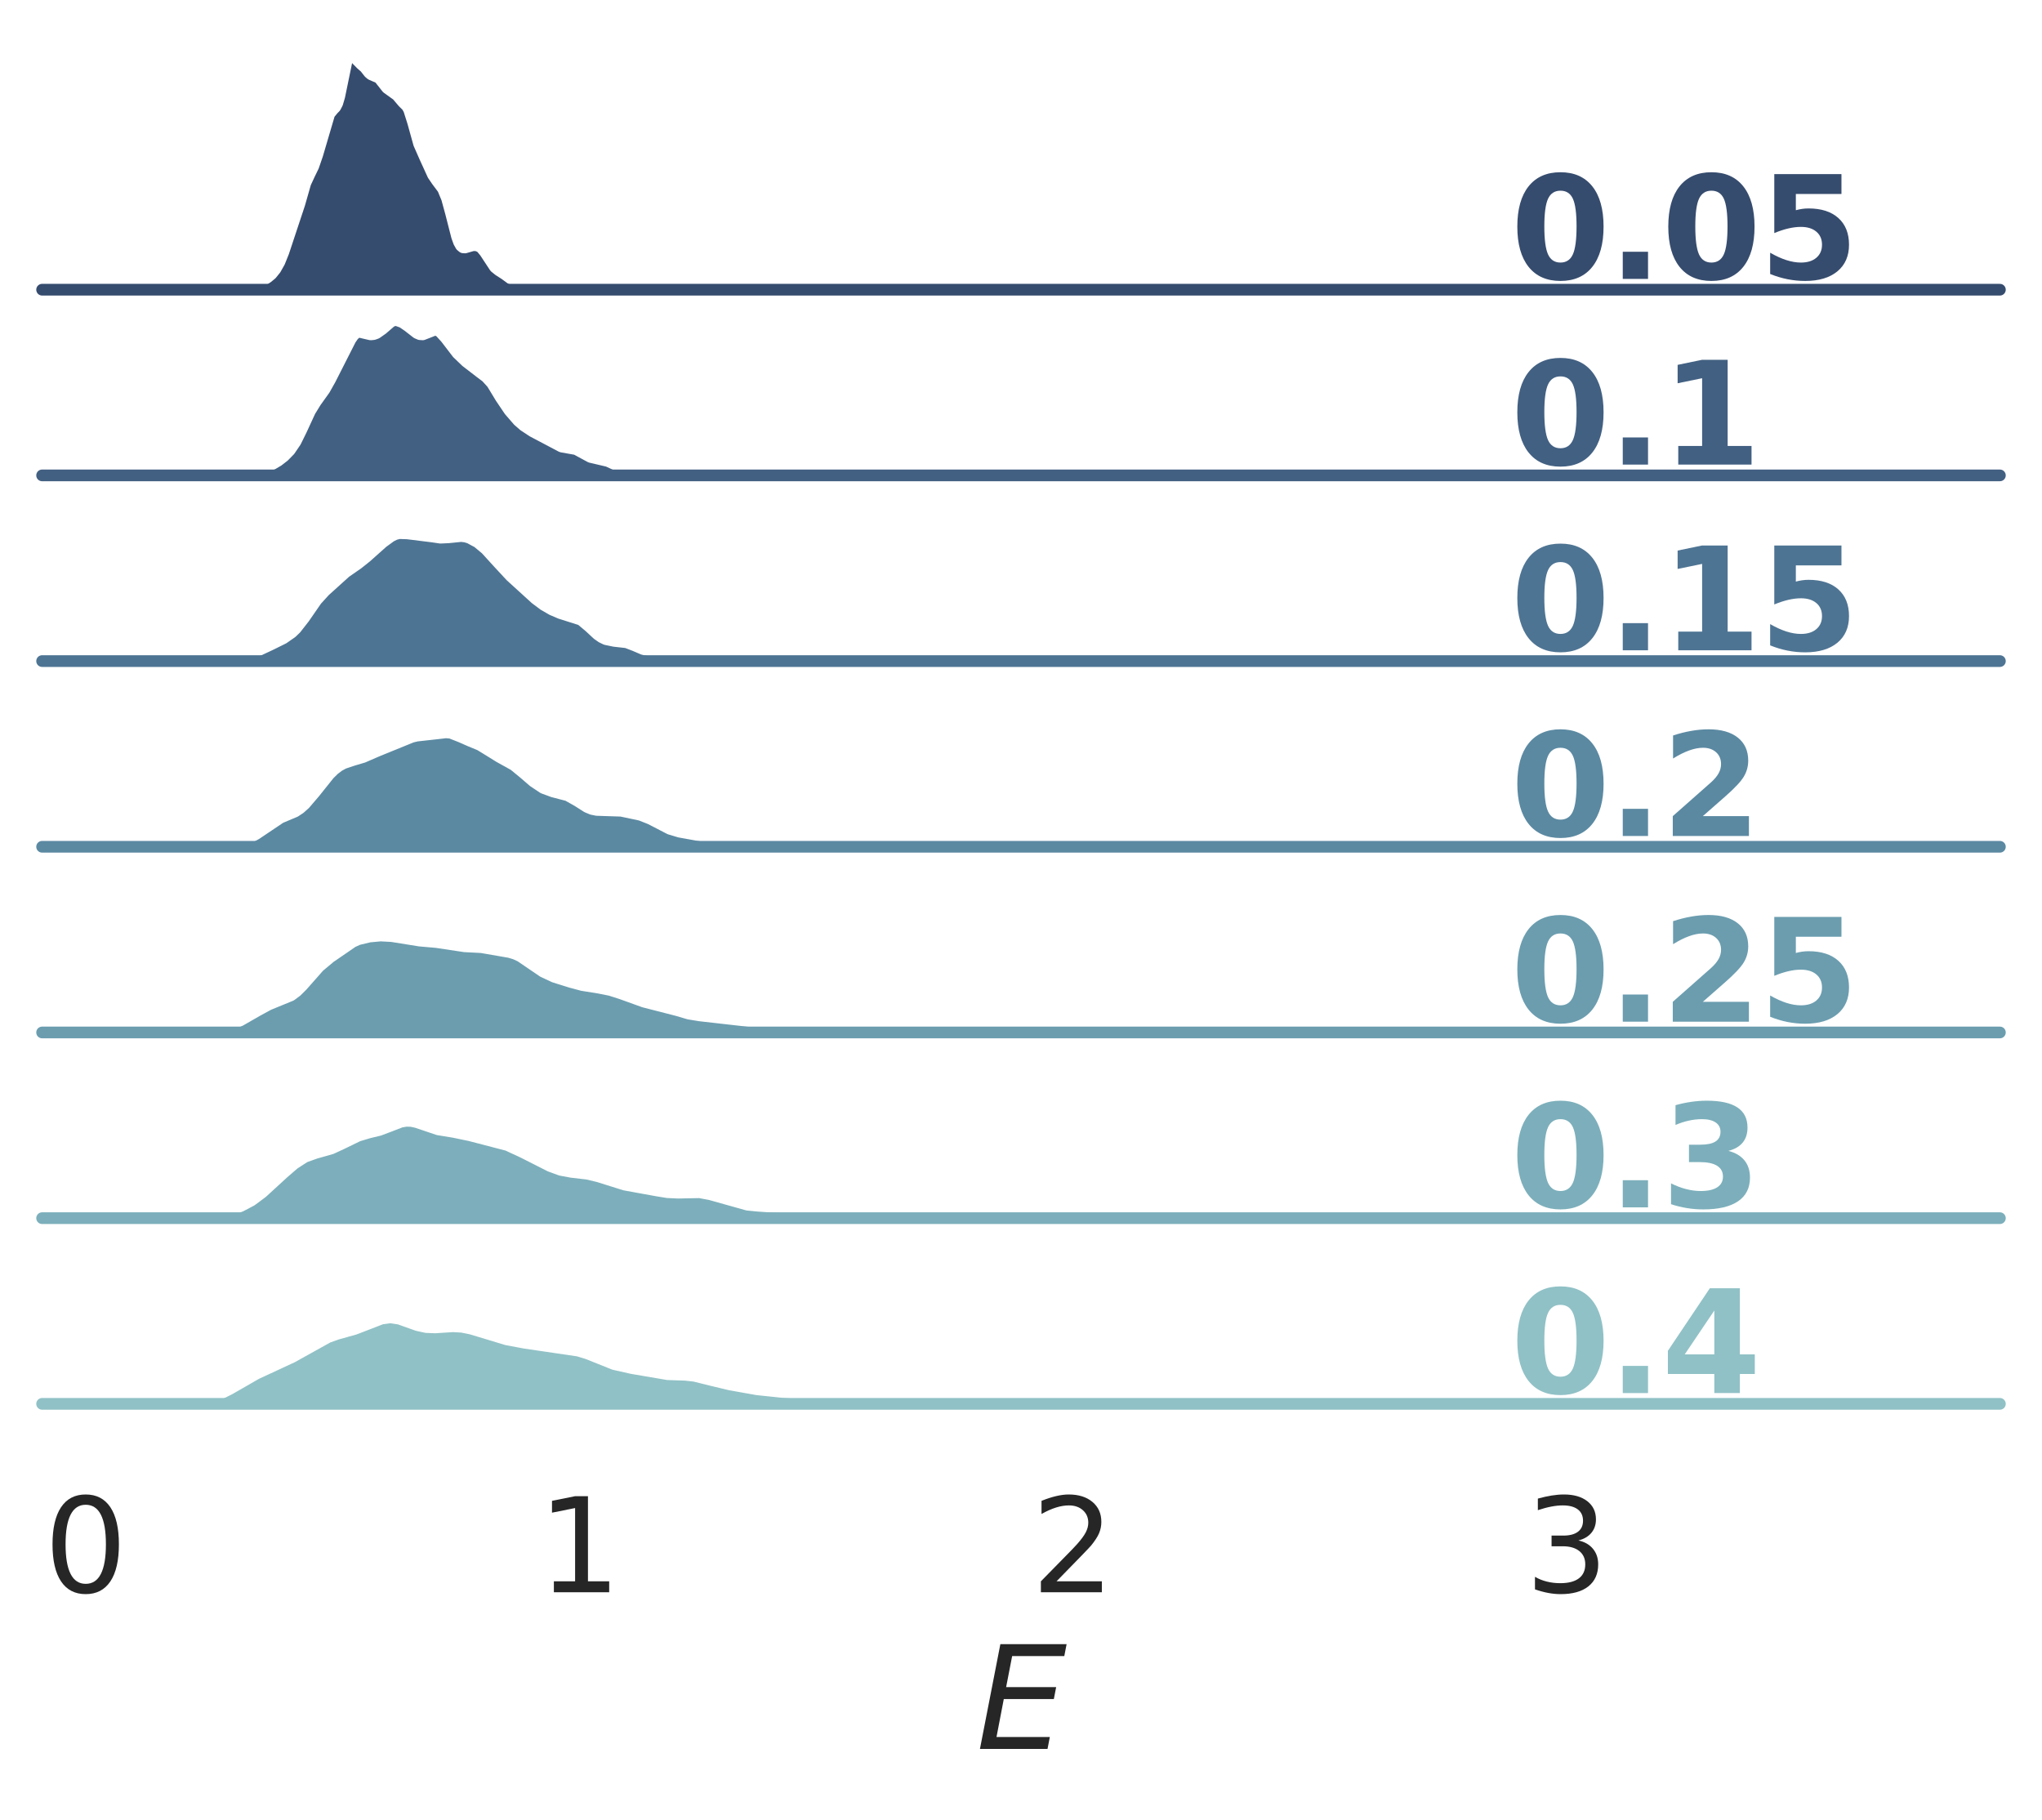 <?xml version="1.0" encoding="utf-8" standalone="no"?>
<!DOCTYPE svg PUBLIC "-//W3C//DTD SVG 1.1//EN"
  "http://www.w3.org/Graphics/SVG/1.1/DTD/svg11.dtd">
<svg height="311.267pt" version="1.1" viewBox="0 0 349.2 311.267" width="349.2pt" xmlns="http://www.w3.org/2000/svg" xmlns:xlink="http://www.w3.org/1999/xlink">
 <defs>
  <style type="text/css">*{stroke-linecap:butt;stroke-linejoin:round;}</style>
 </defs>
 <g id="figure_1">
  <g id="patch_1">
   <path d="M 0 311.267 
L 349.2 311.267 
L 349.2 0 
L 0 0 
z
" style="fill:#ffffff;"/>
  </g>
  <g id="axes_1">
   <g id="patch_2">
    <path d="M 7.2 49.536 
L 342 49.536 
L 342 7.2 
L 7.2 7.2 
z
" style="fill:none;"/>
   </g>
   <g id="matplotlib.axis_1">
    <g id="xtick_1"/>
    <g id="xtick_2"/>
    <g id="xtick_3"/>
    <g id="xtick_4"/>
   </g>
   <g id="matplotlib.axis_2"/>
   <g id="PolyCollection_1">
    <defs>
     <path d="M 37.187 -261.734 
L 37.187 -261.731 
L 37.529 -261.731 
L 37.87 -261.731 
L 38.212 -261.731 
L 38.553 -261.731 
L 38.894 -261.731 
L 39.236 -261.731 
L 39.577 -261.731 
L 39.919 -261.731 
L 40.26 -261.731 
L 40.602 -261.731 
L 40.943 -261.731 
L 41.285 -261.731 
L 41.626 -261.731 
L 41.967 -261.731 
L 42.309 -261.731 
L 42.65 -261.731 
L 42.992 -261.731 
L 43.333 -261.731 
L 43.675 -261.731 
L 44.016 -261.731 
L 44.357 -261.731 
L 44.699 -261.731 
L 45.04 -261.731 
L 45.382 -261.731 
L 45.723 -261.731 
L 46.065 -261.731 
L 46.406 -261.731 
L 46.747 -261.731 
L 47.089 -261.731 
L 47.43 -261.731 
L 47.772 -261.731 
L 48.113 -261.731 
L 48.455 -261.731 
L 48.796 -261.731 
L 49.138 -261.731 
L 49.479 -261.731 
L 49.82 -261.731 
L 50.162 -261.731 
L 50.503 -261.731 
L 50.845 -261.731 
L 51.186 -261.731 
L 51.528 -261.731 
L 51.869 -261.731 
L 52.21 -261.731 
L 52.552 -261.731 
L 52.893 -261.731 
L 53.235 -261.731 
L 53.576 -261.731 
L 53.918 -261.731 
L 54.259 -261.731 
L 54.6 -261.731 
L 54.942 -261.731 
L 55.283 -261.731 
L 55.625 -261.731 
L 55.966 -261.731 
L 56.308 -261.731 
L 56.649 -261.731 
L 56.991 -261.731 
L 57.332 -261.731 
L 57.673 -261.731 
L 58.015 -261.731 
L 58.356 -261.731 
L 58.698 -261.731 
L 59.039 -261.731 
L 59.381 -261.731 
L 59.722 -261.731 
L 60.063 -261.731 
L 60.405 -261.731 
L 60.746 -261.731 
L 61.088 -261.731 
L 61.429 -261.731 
L 61.771 -261.731 
L 62.112 -261.731 
L 62.453 -261.731 
L 62.795 -261.731 
L 63.136 -261.731 
L 63.478 -261.731 
L 63.819 -261.731 
L 64.161 -261.731 
L 64.502 -261.731 
L 64.844 -261.731 
L 65.185 -261.731 
L 65.526 -261.731 
L 65.868 -261.731 
L 66.209 -261.731 
L 66.551 -261.731 
L 66.892 -261.731 
L 67.234 -261.731 
L 67.575 -261.731 
L 67.916 -261.731 
L 68.258 -261.731 
L 68.599 -261.731 
L 68.941 -261.731 
L 69.282 -261.731 
L 69.624 -261.731 
L 69.965 -261.731 
L 70.306 -261.731 
L 70.648 -261.731 
L 70.989 -261.731 
L 71.331 -261.731 
L 71.672 -261.731 
L 72.014 -261.731 
L 72.355 -261.731 
L 72.697 -261.731 
L 73.038 -261.731 
L 73.379 -261.731 
L 73.721 -261.731 
L 74.062 -261.731 
L 74.404 -261.731 
L 74.745 -261.731 
L 75.087 -261.731 
L 75.428 -261.731 
L 75.769 -261.731 
L 76.111 -261.731 
L 76.452 -261.731 
L 76.794 -261.731 
L 77.135 -261.731 
L 77.477 -261.731 
L 77.818 -261.731 
L 78.159 -261.731 
L 78.501 -261.731 
L 78.842 -261.731 
L 79.184 -261.731 
L 79.525 -261.731 
L 79.867 -261.731 
L 80.208 -261.731 
L 80.55 -261.731 
L 80.891 -261.731 
L 81.232 -261.731 
L 81.574 -261.731 
L 81.915 -261.731 
L 82.257 -261.731 
L 82.598 -261.731 
L 82.94 -261.731 
L 83.281 -261.731 
L 83.622 -261.731 
L 83.964 -261.731 
L 84.305 -261.731 
L 84.647 -261.731 
L 84.988 -261.731 
L 85.33 -261.731 
L 85.671 -261.731 
L 86.012 -261.731 
L 86.354 -261.731 
L 86.695 -261.731 
L 87.037 -261.731 
L 87.378 -261.731 
L 87.72 -261.731 
L 88.061 -261.731 
L 88.403 -261.731 
L 88.744 -261.731 
L 89.085 -261.731 
L 89.427 -261.731 
L 89.768 -261.731 
L 90.11 -261.731 
L 90.451 -261.731 
L 90.793 -261.731 
L 91.134 -261.731 
L 91.475 -261.731 
L 91.817 -261.731 
L 92.158 -261.731 
L 92.5 -261.731 
L 92.841 -261.731 
L 93.183 -261.731 
L 93.524 -261.731 
L 93.866 -261.731 
L 94.207 -261.731 
L 94.548 -261.731 
L 94.89 -261.731 
L 95.231 -261.731 
L 95.573 -261.731 
L 95.914 -261.731 
L 96.256 -261.731 
L 96.597 -261.731 
L 96.938 -261.731 
L 97.28 -261.731 
L 97.621 -261.731 
L 97.963 -261.731 
L 98.304 -261.731 
L 98.646 -261.731 
L 98.987 -261.731 
L 99.328 -261.731 
L 99.67 -261.731 
L 100.011 -261.731 
L 100.353 -261.731 
L 100.694 -261.731 
L 101.036 -261.731 
L 101.377 -261.731 
L 101.719 -261.731 
L 102.06 -261.731 
L 102.401 -261.731 
L 102.743 -261.731 
L 103.084 -261.731 
L 103.426 -261.731 
L 103.767 -261.731 
L 104.109 -261.731 
L 104.45 -261.731 
L 104.791 -261.731 
L 105.133 -261.731 
L 105.133 -261.733 
L 105.133 -261.733 
L 104.791 -261.737 
L 104.45 -261.744 
L 104.109 -261.758 
L 103.767 -261.782 
L 103.426 -261.815 
L 103.084 -261.852 
L 102.743 -261.887 
L 102.401 -261.907 
L 102.06 -261.908 
L 101.719 -261.887 
L 101.377 -261.853 
L 101.036 -261.817 
L 100.694 -261.786 
L 100.353 -261.768 
L 100.011 -261.765 
L 99.67 -261.778 
L 99.328 -261.804 
L 98.987 -261.84 
L 98.646 -261.877 
L 98.304 -261.906 
L 97.963 -261.92 
L 97.621 -261.918 
L 97.28 -261.909 
L 96.938 -261.903 
L 96.597 -261.91 
L 96.256 -261.93 
L 95.914 -261.96 
L 95.573 -261.992 
L 95.231 -262.022 
L 94.89 -262.052 
L 94.548 -262.085 
L 94.207 -262.123 
L 93.866 -262.164 
L 93.524 -262.204 
L 93.183 -262.24 
L 92.841 -262.277 
L 92.5 -262.327 
L 92.158 -262.408 
L 91.817 -262.527 
L 91.475 -262.676 
L 91.134 -262.83 
L 90.793 -262.961 
L 90.451 -263.052 
L 90.11 -263.106 
L 89.768 -263.142 
L 89.427 -263.179 
L 89.085 -263.226 
L 88.744 -263.28 
L 88.403 -263.336 
L 88.061 -263.401 
L 87.72 -263.494 
L 87.378 -263.64 
L 87.037 -263.851 
L 86.695 -264.114 
L 86.354 -264.39 
L 86.012 -264.64 
L 85.671 -264.85 
L 85.33 -265.046 
L 84.988 -265.28 
L 84.647 -265.594 
L 84.305 -266.005 
L 83.964 -266.502 
L 83.622 -267.056 
L 83.281 -267.635 
L 82.94 -268.19 
L 82.598 -268.665 
L 82.257 -269.014 
L 81.915 -269.223 
L 81.574 -269.321 
L 81.232 -269.353 
L 80.891 -269.349 
L 80.55 -269.305 
L 80.208 -269.207 
L 79.867 -269.068 
L 79.525 -268.954 
L 79.184 -268.979 
L 78.842 -269.261 
L 78.501 -269.874 
L 78.159 -270.821 
L 77.818 -272.038 
L 77.477 -273.415 
L 77.135 -274.831 
L 76.794 -276.167 
L 76.452 -277.332 
L 76.111 -278.273 
L 75.769 -278.987 
L 75.428 -279.52 
L 75.087 -279.948 
L 74.745 -280.353 
L 74.404 -280.806 
L 74.062 -281.357 
L 73.721 -282.024 
L 73.379 -282.783 
L 73.038 -283.577 
L 72.697 -284.345 
L 72.355 -285.071 
L 72.014 -285.812 
L 71.672 -286.674 
L 71.331 -287.744 
L 70.989 -289.014 
L 70.648 -290.356 
L 70.306 -291.576 
L 69.965 -292.513 
L 69.624 -293.125 
L 69.282 -293.5 
L 68.941 -293.797 
L 68.599 -294.14 
L 68.258 -294.562 
L 67.916 -295.005 
L 67.575 -295.388 
L 67.234 -295.663 
L 66.892 -295.846 
L 66.551 -296.007 
L 66.209 -296.229 
L 65.868 -296.57 
L 65.526 -297.027 
L 65.185 -297.527 
L 64.844 -297.96 
L 64.502 -298.239 
L 64.161 -298.361 
L 63.819 -298.422 
L 63.478 -298.555 
L 63.136 -298.845 
L 62.795 -299.268 
L 62.453 -299.716 
L 62.112 -300.078 
L 61.771 -300.32 
L 61.429 -300.515 
L 61.088 -300.78 
L 60.746 -301.188 
L 60.405 -301.678 
L 60.063 -302.051 
L 59.722 -302.035 
L 59.381 -301.408 
L 59.039 -300.12 
L 58.698 -298.348 
L 58.356 -296.443 
L 58.015 -294.786 
L 57.673 -293.62 
L 57.332 -292.961 
L 56.991 -292.615 
L 56.649 -292.304 
L 56.308 -291.795 
L 55.966 -290.981 
L 55.625 -289.89 
L 55.283 -288.627 
L 54.942 -287.311 
L 54.6 -286.029 
L 54.259 -284.833 
L 53.918 -283.762 
L 53.576 -282.845 
L 53.235 -282.088 
L 52.893 -281.438 
L 52.552 -280.775 
L 52.21 -279.965 
L 51.869 -278.928 
L 51.528 -277.696 
L 51.186 -276.389 
L 50.845 -275.149 
L 50.503 -274.055 
L 50.162 -273.095 
L 49.82 -272.186 
L 49.479 -271.24 
L 49.138 -270.224 
L 48.796 -269.169 
L 48.455 -268.151 
L 48.113 -267.237 
L 47.772 -266.457 
L 47.43 -265.801 
L 47.089 -265.247 
L 46.747 -264.782 
L 46.406 -264.4 
L 46.065 -264.094 
L 45.723 -263.842 
L 45.382 -263.615 
L 45.04 -263.388 
L 44.699 -263.154 
L 44.357 -262.924 
L 44.016 -262.719 
L 43.675 -262.558 
L 43.333 -262.449 
L 42.992 -262.385 
L 42.65 -262.349 
L 42.309 -262.327 
L 41.967 -262.308 
L 41.626 -262.288 
L 41.285 -262.266 
L 40.943 -262.239 
L 40.602 -262.2 
L 40.26 -262.145 
L 39.919 -262.073 
L 39.577 -261.993 
L 39.236 -261.914 
L 38.894 -261.846 
L 38.553 -261.797 
L 38.212 -261.765 
L 37.87 -261.746 
L 37.529 -261.737 
L 37.187 -261.734 
z
" id="m8507032f56" style="stroke:#364c6e;stroke-width:1.5;"/>
    </defs>
    <g>
     <use style="fill:#364c6e;stroke:#364c6e;stroke-width:1.5;" x="0" xlink:href="#m8507032f56" y="311.267"/>
    </g>
   </g>
   <g id="line2d_1">
    <path d="M 37.187 49.534 
L 38.894 49.421 
L 41.626 48.979 
L 43.333 48.818 
L 44.016 48.549 
L 45.723 47.426 
L 46.406 46.867 
L 47.089 46.02 
L 47.772 44.811 
L 48.455 43.116 
L 51.186 34.879 
L 52.21 31.302 
L 52.893 29.83 
L 53.576 28.423 
L 54.259 26.434 
L 56.308 19.473 
L 56.991 18.652 
L 57.332 18.307 
L 57.673 17.647 
L 58.015 16.482 
L 59.381 9.859 
L 59.722 9.232 
L 60.063 9.216 
L 61.771 10.947 
L 62.453 11.551 
L 63.136 12.423 
L 63.478 12.712 
L 64.844 13.307 
L 66.209 15.038 
L 67.916 16.262 
L 68.941 17.47 
L 69.624 18.143 
L 69.965 18.754 
L 70.648 20.911 
L 71.672 24.593 
L 72.697 26.922 
L 74.062 29.91 
L 74.745 30.915 
L 75.769 32.28 
L 76.452 33.935 
L 77.135 36.437 
L 78.159 40.446 
L 78.501 41.393 
L 78.842 42.006 
L 79.184 42.288 
L 79.525 42.313 
L 80.891 41.918 
L 81.574 41.946 
L 82.257 42.253 
L 82.94 43.078 
L 84.647 45.673 
L 85.33 46.221 
L 86.354 46.877 
L 87.378 47.628 
L 88.061 47.866 
L 91.475 48.591 
L 92.5 48.94 
L 95.231 49.245 
L 97.621 49.349 
L 98.987 49.428 
L 100.353 49.499 
L 103.084 49.415 
L 105.133 49.534 
L 105.133 49.534 
" style="fill:none;stroke:#ffffff;stroke-linecap:round;stroke-width:2;"/>
   </g>
   <g id="line2d_2">
    <path d="M 7.2 49.536 
L 342 49.536 
" style="fill:none;stroke:#364c6e;stroke-linecap:round;stroke-width:2;"/>
   </g>
   <g id="text_1">
    <!-- 0.05 -->
    <g style="fill:#364c6e;" transform="translate(258.3 47.691)scale(0.24 -0.24)">
     <defs>
      <path d="M 2944 2338 
Q 2944 3213 2780 3570 
Q 2616 3928 2228 3928 
Q 1841 3928 1675 3570 
Q 1509 3213 1509 2338 
Q 1509 1453 1675 1090 
Q 1841 728 2228 728 
Q 2613 728 2778 1090 
Q 2944 1453 2944 2338 
z
M 4147 2328 
Q 4147 1169 3647 539 
Q 3147 -91 2228 -91 
Q 1306 -91 806 539 
Q 306 1169 306 2328 
Q 306 3491 806 4120 
Q 1306 4750 2228 4750 
Q 3147 4750 3647 4120 
Q 4147 3491 4147 2328 
z
" id="DejaVuSans-Bold-30" transform="scale(0.016)"/>
      <path d="M 653 1209 
L 1778 1209 
L 1778 0 
L 653 0 
L 653 1209 
z
" id="DejaVuSans-Bold-2e" transform="scale(0.016)"/>
      <path d="M 678 4666 
L 3669 4666 
L 3669 3781 
L 1638 3781 
L 1638 3059 
Q 1775 3097 1914 3117 
Q 2053 3138 2203 3138 
Q 3056 3138 3531 2711 
Q 4006 2284 4006 1522 
Q 4006 766 3489 337 
Q 2972 -91 2053 -91 
Q 1656 -91 1267 -14 
Q 878 63 494 219 
L 494 1166 
Q 875 947 1217 837 
Q 1559 728 1863 728 
Q 2300 728 2551 942 
Q 2803 1156 2803 1522 
Q 2803 1891 2551 2103 
Q 2300 2316 1863 2316 
Q 1603 2316 1309 2248 
Q 1016 2181 678 2041 
L 678 4666 
z
" id="DejaVuSans-Bold-35" transform="scale(0.016)"/>
     </defs>
     <use xlink:href="#DejaVuSans-Bold-30"/>
     <use x="69.58" xlink:href="#DejaVuSans-Bold-2e"/>
     <use x="107.568" xlink:href="#DejaVuSans-Bold-30"/>
     <use x="177.148" xlink:href="#DejaVuSans-Bold-35"/>
    </g>
   </g>
  </g>
  <g id="axes_2">
   <g id="patch_3">
    <path d="M 7.2 81.288 
L 342 81.288 
L 342 38.952 
L 7.2 38.952 
z
" style="fill:none;"/>
   </g>
   <g id="matplotlib.axis_3">
    <g id="xtick_5"/>
    <g id="xtick_6"/>
    <g id="xtick_7"/>
    <g id="xtick_8"/>
   </g>
   <g id="matplotlib.axis_4"/>
   <g id="PolyCollection_2">
    <defs>
     <path d="M 34.198 -229.981 
L 34.198 -229.979 
L 34.693 -229.979 
L 35.187 -229.979 
L 35.682 -229.979 
L 36.177 -229.979 
L 36.672 -229.979 
L 37.166 -229.979 
L 37.661 -229.979 
L 38.156 -229.979 
L 38.651 -229.979 
L 39.145 -229.979 
L 39.64 -229.979 
L 40.135 -229.979 
L 40.63 -229.979 
L 41.124 -229.979 
L 41.619 -229.979 
L 42.114 -229.979 
L 42.609 -229.979 
L 43.103 -229.979 
L 43.598 -229.979 
L 44.093 -229.979 
L 44.588 -229.979 
L 45.082 -229.979 
L 45.577 -229.979 
L 46.072 -229.979 
L 46.567 -229.979 
L 47.061 -229.979 
L 47.556 -229.979 
L 48.051 -229.979 
L 48.546 -229.979 
L 49.04 -229.979 
L 49.535 -229.979 
L 50.03 -229.979 
L 50.525 -229.979 
L 51.02 -229.979 
L 51.514 -229.979 
L 52.009 -229.979 
L 52.504 -229.979 
L 52.999 -229.979 
L 53.493 -229.979 
L 53.988 -229.979 
L 54.483 -229.979 
L 54.978 -229.979 
L 55.472 -229.979 
L 55.967 -229.979 
L 56.462 -229.979 
L 56.957 -229.979 
L 57.451 -229.979 
L 57.946 -229.979 
L 58.441 -229.979 
L 58.936 -229.979 
L 59.43 -229.979 
L 59.925 -229.979 
L 60.42 -229.979 
L 60.915 -229.979 
L 61.409 -229.979 
L 61.904 -229.979 
L 62.399 -229.979 
L 62.894 -229.979 
L 63.388 -229.979 
L 63.883 -229.979 
L 64.378 -229.979 
L 64.873 -229.979 
L 65.367 -229.979 
L 65.862 -229.979 
L 66.357 -229.979 
L 66.852 -229.979 
L 67.346 -229.979 
L 67.841 -229.979 
L 68.336 -229.979 
L 68.831 -229.979 
L 69.325 -229.979 
L 69.82 -229.979 
L 70.315 -229.979 
L 70.81 -229.979 
L 71.304 -229.979 
L 71.799 -229.979 
L 72.294 -229.979 
L 72.789 -229.979 
L 73.283 -229.979 
L 73.778 -229.979 
L 74.273 -229.979 
L 74.768 -229.979 
L 75.262 -229.979 
L 75.757 -229.979 
L 76.252 -229.979 
L 76.747 -229.979 
L 77.241 -229.979 
L 77.736 -229.979 
L 78.231 -229.979 
L 78.726 -229.979 
L 79.22 -229.979 
L 79.715 -229.979 
L 80.21 -229.979 
L 80.705 -229.979 
L 81.199 -229.979 
L 81.694 -229.979 
L 82.189 -229.979 
L 82.684 -229.979 
L 83.178 -229.979 
L 83.673 -229.979 
L 84.168 -229.979 
L 84.663 -229.979 
L 85.157 -229.979 
L 85.652 -229.979 
L 86.147 -229.979 
L 86.642 -229.979 
L 87.136 -229.979 
L 87.631 -229.979 
L 88.126 -229.979 
L 88.621 -229.979 
L 89.115 -229.979 
L 89.61 -229.979 
L 90.105 -229.979 
L 90.6 -229.979 
L 91.094 -229.979 
L 91.589 -229.979 
L 92.084 -229.979 
L 92.579 -229.979 
L 93.073 -229.979 
L 93.568 -229.979 
L 94.063 -229.979 
L 94.558 -229.979 
L 95.052 -229.979 
L 95.547 -229.979 
L 96.042 -229.979 
L 96.537 -229.979 
L 97.031 -229.979 
L 97.526 -229.979 
L 98.021 -229.979 
L 98.516 -229.979 
L 99.01 -229.979 
L 99.505 -229.979 
L 100 -229.979 
L 100.495 -229.979 
L 100.989 -229.979 
L 101.484 -229.979 
L 101.979 -229.979 
L 102.474 -229.979 
L 102.968 -229.979 
L 103.463 -229.979 
L 103.958 -229.979 
L 104.453 -229.979 
L 104.947 -229.979 
L 105.442 -229.979 
L 105.937 -229.979 
L 106.432 -229.979 
L 106.926 -229.979 
L 107.421 -229.979 
L 107.916 -229.979 
L 108.411 -229.979 
L 108.906 -229.979 
L 109.4 -229.979 
L 109.895 -229.979 
L 110.39 -229.979 
L 110.885 -229.979 
L 111.379 -229.979 
L 111.874 -229.979 
L 112.369 -229.979 
L 112.864 -229.979 
L 113.358 -229.979 
L 113.853 -229.979 
L 114.348 -229.979 
L 114.843 -229.979 
L 115.337 -229.979 
L 115.832 -229.979 
L 116.327 -229.979 
L 116.822 -229.979 
L 117.316 -229.979 
L 117.811 -229.979 
L 118.306 -229.979 
L 118.801 -229.979 
L 119.295 -229.979 
L 119.79 -229.979 
L 120.285 -229.979 
L 120.78 -229.979 
L 121.274 -229.979 
L 121.769 -229.979 
L 122.264 -229.979 
L 122.759 -229.979 
L 123.253 -229.979 
L 123.748 -229.979 
L 124.243 -229.979 
L 124.738 -229.979 
L 125.232 -229.979 
L 125.727 -229.979 
L 126.222 -229.979 
L 126.717 -229.979 
L 127.211 -229.979 
L 127.706 -229.979 
L 128.201 -229.979 
L 128.696 -229.979 
L 129.19 -229.979 
L 129.685 -229.979 
L 130.18 -229.979 
L 130.675 -229.979 
L 131.169 -229.979 
L 131.664 -229.979 
L 132.159 -229.979 
L 132.654 -229.979 
L 132.654 -229.981 
L 132.654 -229.981 
L 132.159 -229.983 
L 131.664 -229.988 
L 131.169 -229.996 
L 130.675 -230.011 
L 130.18 -230.032 
L 129.685 -230.057 
L 129.19 -230.083 
L 128.696 -230.104 
L 128.201 -230.118 
L 127.706 -230.123 
L 127.211 -230.125 
L 126.717 -230.126 
L 126.222 -230.129 
L 125.727 -230.132 
L 125.232 -230.133 
L 124.738 -230.132 
L 124.243 -230.132 
L 123.748 -230.134 
L 123.253 -230.141 
L 122.759 -230.153 
L 122.264 -230.169 
L 121.769 -230.193 
L 121.274 -230.226 
L 120.78 -230.271 
L 120.285 -230.325 
L 119.79 -230.382 
L 119.295 -230.435 
L 118.801 -230.483 
L 118.306 -230.528 
L 117.811 -230.574 
L 117.316 -230.622 
L 116.822 -230.666 
L 116.327 -230.693 
L 115.832 -230.694 
L 115.337 -230.674 
L 114.843 -230.651 
L 114.348 -230.647 
L 113.853 -230.675 
L 113.358 -230.728 
L 112.864 -230.782 
L 112.369 -230.809 
L 111.874 -230.793 
L 111.379 -230.738 
L 110.885 -230.664 
L 110.39 -230.6 
L 109.895 -230.57 
L 109.4 -230.583 
L 108.906 -230.638 
L 108.411 -230.723 
L 107.916 -230.828 
L 107.421 -230.95 
L 106.926 -231.098 
L 106.432 -231.282 
L 105.937 -231.505 
L 105.442 -231.755 
L 104.947 -232.007 
L 104.453 -232.239 
L 103.958 -232.44 
L 103.463 -232.611 
L 102.968 -232.753 
L 102.474 -232.865 
L 101.979 -232.952 
L 101.484 -233.031 
L 100.989 -233.137 
L 100.495 -233.305 
L 100 -233.552 
L 99.505 -233.861 
L 99.01 -234.188 
L 98.516 -234.473 
L 98.021 -234.671 
L 97.526 -234.771 
L 97.031 -234.803 
L 96.537 -234.829 
L 96.042 -234.91 
L 95.547 -235.084 
L 95.052 -235.349 
L 94.558 -235.672 
L 94.063 -236.006 
L 93.568 -236.315 
L 93.073 -236.579 
L 92.579 -236.807 
L 92.084 -237.025 
L 91.589 -237.259 
L 91.094 -237.523 
L 90.6 -237.819 
L 90.105 -238.143 
L 89.61 -238.499 
L 89.115 -238.9 
L 88.621 -239.362 
L 88.126 -239.886 
L 87.631 -240.462 
L 87.136 -241.081 
L 86.642 -241.747 
L 86.147 -242.476 
L 85.652 -243.28 
L 85.157 -244.133 
L 84.663 -244.974 
L 84.168 -245.727 
L 83.673 -246.34 
L 83.178 -246.816 
L 82.684 -247.202 
L 82.189 -247.558 
L 81.694 -247.919 
L 81.199 -248.292 
L 80.705 -248.672 
L 80.21 -249.059 
L 79.715 -249.462 
L 79.22 -249.895 
L 78.726 -250.368 
L 78.231 -250.889 
L 77.736 -251.465 
L 77.241 -252.101 
L 76.747 -252.784 
L 76.252 -253.469 
L 75.757 -254.087 
L 75.262 -254.56 
L 74.768 -254.827 
L 74.273 -254.87 
L 73.778 -254.725 
L 73.283 -254.476 
L 72.789 -254.232 
L 72.294 -254.095 
L 71.799 -254.128 
L 71.304 -254.339 
L 70.81 -254.683 
L 70.315 -255.091 
L 69.82 -255.496 
L 69.325 -255.864 
L 68.831 -256.175 
L 68.336 -256.411 
L 67.841 -256.533 
L 67.346 -256.5 
L 66.852 -256.29 
L 66.357 -255.926 
L 65.862 -255.472 
L 65.367 -255.011 
L 64.873 -254.611 
L 64.378 -254.314 
L 63.883 -254.138 
L 63.388 -254.089 
L 62.894 -254.16 
L 62.399 -254.318 
L 61.904 -254.487 
L 61.409 -254.551 
L 60.915 -254.393 
L 60.42 -253.946 
L 59.925 -253.228 
L 59.43 -252.324 
L 58.936 -251.339 
L 58.441 -250.345 
L 57.946 -249.362 
L 57.451 -248.377 
L 56.957 -247.384 
L 56.462 -246.404 
L 55.967 -245.479 
L 55.472 -244.646 
L 54.978 -243.912 
L 54.483 -243.245 
L 53.988 -242.577 
L 53.493 -241.835 
L 52.999 -240.967 
L 52.504 -239.964 
L 52.009 -238.867 
L 51.514 -237.747 
L 51.02 -236.685 
L 50.525 -235.741 
L 50.03 -234.941 
L 49.535 -234.28 
L 49.04 -233.733 
L 48.546 -233.269 
L 48.051 -232.863 
L 47.556 -232.502 
L 47.061 -232.184 
L 46.567 -231.916 
L 46.072 -231.697 
L 45.577 -231.522 
L 45.082 -231.38 
L 44.588 -231.255 
L 44.093 -231.128 
L 43.598 -230.989 
L 43.103 -230.835 
L 42.609 -230.672 
L 42.114 -230.517 
L 41.619 -230.39 
L 41.124 -230.3 
L 40.63 -230.248 
L 40.135 -230.224 
L 39.64 -230.212 
L 39.145 -230.2 
L 38.651 -230.18 
L 38.156 -230.149 
L 37.661 -230.111 
L 37.166 -230.073 
L 36.672 -230.04 
L 36.177 -230.014 
L 35.682 -229.998 
L 35.187 -229.988 
L 34.693 -229.983 
L 34.198 -229.981 
z
" id="m7673e52974" style="stroke:#426082;stroke-width:1.5;"/>
    </defs>
    <g>
     <use style="fill:#426082;stroke:#426082;stroke-width:1.5;" x="0" xlink:href="#m7673e52974" y="311.267"/>
    </g>
   </g>
   <g id="line2d_3">
    <path d="M 34.198 81.287 
L 37.166 81.194 
L 42.114 80.75 
L 46.567 79.352 
L 47.556 78.766 
L 48.546 77.998 
L 49.535 76.987 
L 50.525 75.526 
L 51.514 73.52 
L 52.999 70.3 
L 53.988 68.691 
L 55.472 66.621 
L 56.462 64.864 
L 59.925 58.04 
L 60.42 57.321 
L 60.915 56.874 
L 61.409 56.716 
L 62.399 56.949 
L 63.388 57.179 
L 63.883 57.13 
L 64.378 56.954 
L 65.367 56.257 
L 66.852 54.977 
L 67.346 54.767 
L 67.841 54.734 
L 68.831 55.092 
L 69.82 55.771 
L 71.304 56.928 
L 71.799 57.14 
L 72.294 57.173 
L 73.283 56.791 
L 74.273 56.398 
L 74.768 56.441 
L 75.262 56.707 
L 76.252 57.798 
L 78.231 60.379 
L 79.715 61.805 
L 82.189 63.71 
L 83.178 64.452 
L 84.168 65.541 
L 85.652 67.988 
L 87.136 70.187 
L 88.621 71.906 
L 89.61 72.769 
L 91.094 73.745 
L 96.042 76.357 
L 98.516 76.794 
L 100.989 78.13 
L 103.958 78.827 
L 105.442 79.512 
L 106.926 80.17 
L 108.411 80.544 
L 109.895 80.698 
L 113.358 80.54 
L 114.843 80.617 
L 116.822 80.602 
L 123.748 81.133 
L 132.654 81.287 
L 132.654 81.287 
" style="fill:none;stroke:#ffffff;stroke-linecap:round;stroke-width:2;"/>
   </g>
   <g id="line2d_4">
    <path d="M 7.2 81.288 
L 342 81.288 
" style="fill:none;stroke:#426082;stroke-linecap:round;stroke-width:2;"/>
   </g>
   <g id="text_2">
    <!-- 0.1 -->
    <g style="fill:#426082;" transform="translate(258.3 79.443)scale(0.24 -0.24)">
     <defs>
      <path d="M 750 831 
L 1813 831 
L 1813 3847 
L 722 3622 
L 722 4441 
L 1806 4666 
L 2950 4666 
L 2950 831 
L 4013 831 
L 4013 0 
L 750 0 
L 750 831 
z
" id="DejaVuSans-Bold-31" transform="scale(0.016)"/>
     </defs>
     <use xlink:href="#DejaVuSans-Bold-30"/>
     <use x="69.58" xlink:href="#DejaVuSans-Bold-2e"/>
     <use x="107.568" xlink:href="#DejaVuSans-Bold-31"/>
    </g>
   </g>
  </g>
  <g id="axes_3">
   <g id="patch_4">
    <path d="M 7.2 113.04 
L 342 113.04 
L 342 70.704 
L 7.2 70.704 
z
" style="fill:none;"/>
   </g>
   <g id="matplotlib.axis_5">
    <g id="xtick_9"/>
    <g id="xtick_10"/>
    <g id="xtick_11"/>
    <g id="xtick_12"/>
   </g>
   <g id="matplotlib.axis_6"/>
   <g id="PolyCollection_3">
    <defs>
     <path d="M 32.186 -198.229 
L 32.186 -198.227 
L 32.893 -198.227 
L 33.6 -198.227 
L 34.308 -198.227 
L 35.015 -198.227 
L 35.722 -198.227 
L 36.429 -198.227 
L 37.137 -198.227 
L 37.844 -198.227 
L 38.551 -198.227 
L 39.259 -198.227 
L 39.966 -198.227 
L 40.673 -198.227 
L 41.38 -198.227 
L 42.088 -198.227 
L 42.795 -198.227 
L 43.502 -198.227 
L 44.209 -198.227 
L 44.917 -198.227 
L 45.624 -198.227 
L 46.331 -198.227 
L 47.039 -198.227 
L 47.746 -198.227 
L 48.453 -198.227 
L 49.16 -198.227 
L 49.868 -198.227 
L 50.575 -198.227 
L 51.282 -198.227 
L 51.99 -198.227 
L 52.697 -198.227 
L 53.404 -198.227 
L 54.111 -198.227 
L 54.819 -198.227 
L 55.526 -198.227 
L 56.233 -198.227 
L 56.94 -198.227 
L 57.648 -198.227 
L 58.355 -198.227 
L 59.062 -198.227 
L 59.77 -198.227 
L 60.477 -198.227 
L 61.184 -198.227 
L 61.891 -198.227 
L 62.599 -198.227 
L 63.306 -198.227 
L 64.013 -198.227 
L 64.72 -198.227 
L 65.428 -198.227 
L 66.135 -198.227 
L 66.842 -198.227 
L 67.55 -198.227 
L 68.257 -198.227 
L 68.964 -198.227 
L 69.671 -198.227 
L 70.379 -198.227 
L 71.086 -198.227 
L 71.793 -198.227 
L 72.5 -198.227 
L 73.208 -198.227 
L 73.915 -198.227 
L 74.622 -198.227 
L 75.33 -198.227 
L 76.037 -198.227 
L 76.744 -198.227 
L 77.451 -198.227 
L 78.159 -198.227 
L 78.866 -198.227 
L 79.573 -198.227 
L 80.28 -198.227 
L 80.988 -198.227 
L 81.695 -198.227 
L 82.402 -198.227 
L 83.11 -198.227 
L 83.817 -198.227 
L 84.524 -198.227 
L 85.231 -198.227 
L 85.939 -198.227 
L 86.646 -198.227 
L 87.353 -198.227 
L 88.06 -198.227 
L 88.768 -198.227 
L 89.475 -198.227 
L 90.182 -198.227 
L 90.89 -198.227 
L 91.597 -198.227 
L 92.304 -198.227 
L 93.011 -198.227 
L 93.719 -198.227 
L 94.426 -198.227 
L 95.133 -198.227 
L 95.84 -198.227 
L 96.548 -198.227 
L 97.255 -198.227 
L 97.962 -198.227 
L 98.67 -198.227 
L 99.377 -198.227 
L 100.084 -198.227 
L 100.791 -198.227 
L 101.499 -198.227 
L 102.206 -198.227 
L 102.913 -198.227 
L 103.621 -198.227 
L 104.328 -198.227 
L 105.035 -198.227 
L 105.742 -198.227 
L 106.45 -198.227 
L 107.157 -198.227 
L 107.864 -198.227 
L 108.571 -198.227 
L 109.279 -198.227 
L 109.986 -198.227 
L 110.693 -198.227 
L 111.401 -198.227 
L 112.108 -198.227 
L 112.815 -198.227 
L 113.522 -198.227 
L 114.23 -198.227 
L 114.937 -198.227 
L 115.644 -198.227 
L 116.351 -198.227 
L 117.059 -198.227 
L 117.766 -198.227 
L 118.473 -198.227 
L 119.181 -198.227 
L 119.888 -198.227 
L 120.595 -198.227 
L 121.302 -198.227 
L 122.01 -198.227 
L 122.717 -198.227 
L 123.424 -198.227 
L 124.131 -198.227 
L 124.839 -198.227 
L 125.546 -198.227 
L 126.253 -198.227 
L 126.961 -198.227 
L 127.668 -198.227 
L 128.375 -198.227 
L 129.082 -198.227 
L 129.79 -198.227 
L 130.497 -198.227 
L 131.204 -198.227 
L 131.911 -198.227 
L 132.619 -198.227 
L 133.326 -198.227 
L 134.033 -198.227 
L 134.741 -198.227 
L 135.448 -198.227 
L 136.155 -198.227 
L 136.862 -198.227 
L 137.57 -198.227 
L 138.277 -198.227 
L 138.984 -198.227 
L 139.691 -198.227 
L 140.399 -198.227 
L 141.106 -198.227 
L 141.813 -198.227 
L 142.521 -198.227 
L 143.228 -198.227 
L 143.935 -198.227 
L 144.642 -198.227 
L 145.35 -198.227 
L 146.057 -198.227 
L 146.764 -198.227 
L 147.472 -198.227 
L 148.179 -198.227 
L 148.886 -198.227 
L 149.593 -198.227 
L 150.301 -198.227 
L 151.008 -198.227 
L 151.715 -198.227 
L 152.422 -198.227 
L 153.13 -198.227 
L 153.837 -198.227 
L 154.544 -198.227 
L 155.252 -198.227 
L 155.959 -198.227 
L 156.666 -198.227 
L 157.373 -198.227 
L 158.081 -198.227 
L 158.788 -198.227 
L 159.495 -198.227 
L 160.202 -198.227 
L 160.91 -198.227 
L 161.617 -198.227 
L 162.324 -198.227 
L 163.032 -198.227 
L 163.739 -198.227 
L 164.446 -198.227 
L 165.153 -198.227 
L 165.861 -198.227 
L 166.568 -198.227 
L 167.275 -198.227 
L 167.982 -198.227 
L 168.69 -198.227 
L 169.397 -198.227 
L 170.104 -198.227 
L 170.812 -198.227 
L 171.519 -198.227 
L 172.226 -198.227 
L 172.933 -198.227 
L 172.933 -198.228 
L 172.933 -198.228 
L 172.226 -198.231 
L 171.519 -198.236 
L 170.812 -198.247 
L 170.104 -198.264 
L 169.397 -198.287 
L 168.69 -198.31 
L 167.982 -198.324 
L 167.275 -198.323 
L 166.568 -198.309 
L 165.861 -198.286 
L 165.153 -198.264 
L 164.446 -198.247 
L 163.739 -198.238 
L 163.032 -198.236 
L 162.324 -198.242 
L 161.617 -198.255 
L 160.91 -198.275 
L 160.202 -198.299 
L 159.495 -198.318 
L 158.788 -198.325 
L 158.081 -198.318 
L 157.373 -198.298 
L 156.666 -198.275 
L 155.959 -198.254 
L 155.252 -198.24 
L 154.544 -198.233 
L 153.837 -198.229 
L 153.13 -198.228 
L 152.422 -198.228 
L 151.715 -198.227 
L 151.008 -198.227 
L 150.301 -198.228 
L 149.593 -198.228 
L 148.886 -198.229 
L 148.179 -198.233 
L 147.472 -198.243 
L 146.764 -198.262 
L 146.057 -198.294 
L 145.35 -198.341 
L 144.642 -198.397 
L 143.935 -198.451 
L 143.228 -198.488 
L 142.521 -198.494 
L 141.813 -198.469 
L 141.106 -198.424 
L 140.399 -198.38 
L 139.691 -198.357 
L 138.984 -198.368 
L 138.277 -198.415 
L 137.57 -198.491 
L 136.862 -198.58 
L 136.155 -198.661 
L 135.448 -198.711 
L 134.741 -198.72 
L 134.033 -198.687 
L 133.326 -198.628 
L 132.619 -198.559 
L 131.911 -198.491 
L 131.204 -198.433 
L 130.497 -198.394 
L 129.79 -198.383 
L 129.082 -198.404 
L 128.375 -198.452 
L 127.668 -198.516 
L 126.961 -198.581 
L 126.253 -198.641 
L 125.546 -198.693 
L 124.839 -198.746 
L 124.131 -198.807 
L 123.424 -198.886 
L 122.717 -198.987 
L 122.01 -199.105 
L 121.302 -199.225 
L 120.595 -199.333 
L 119.888 -199.426 
L 119.181 -199.504 
L 118.473 -199.573 
L 117.766 -199.637 
L 117.059 -199.695 
L 116.351 -199.748 
L 115.644 -199.796 
L 114.937 -199.833 
L 114.23 -199.857 
L 113.522 -199.869 
L 112.815 -199.879 
L 112.108 -199.905 
L 111.401 -199.967 
L 110.693 -200.09 
L 109.986 -200.292 
L 109.279 -200.573 
L 108.571 -200.898 
L 107.864 -201.208 
L 107.157 -201.443 
L 106.45 -201.579 
L 105.742 -201.639 
L 105.035 -201.682 
L 104.328 -201.777 
L 103.621 -201.977 
L 102.913 -202.318 
L 102.206 -202.812 
L 101.499 -203.437 
L 100.791 -204.124 
L 100.084 -204.777 
L 99.377 -205.306 
L 98.67 -205.675 
L 97.962 -205.906 
L 97.255 -206.064 
L 96.548 -206.222 
L 95.84 -206.427 
L 95.133 -206.699 
L 94.426 -207.031 
L 93.719 -207.413 
L 93.011 -207.846 
L 92.304 -208.338 
L 91.597 -208.904 
L 90.89 -209.538 
L 90.182 -210.206 
L 89.475 -210.863 
L 88.768 -211.49 
L 88.06 -212.111 
L 87.353 -212.767 
L 86.646 -213.482 
L 85.939 -214.252 
L 85.231 -215.055 
L 84.524 -215.866 
L 83.817 -216.654 
L 83.11 -217.384 
L 82.402 -218.024 
L 81.695 -218.561 
L 80.988 -218.995 
L 80.28 -219.321 
L 79.573 -219.528 
L 78.866 -219.609 
L 78.159 -219.582 
L 77.451 -219.492 
L 76.744 -219.394 
L 76.037 -219.33 
L 75.33 -219.328 
L 74.622 -219.398 
L 73.915 -219.534 
L 73.208 -219.699 
L 72.5 -219.84 
L 71.793 -219.921 
L 71.086 -219.955 
L 70.379 -219.992 
L 69.671 -220.063 
L 68.964 -220.13 
L 68.257 -220.109 
L 67.55 -219.927 
L 66.842 -219.575 
L 66.135 -219.098 
L 65.428 -218.549 
L 64.72 -217.959 
L 64.013 -217.332 
L 63.306 -216.677 
L 62.599 -216.026 
L 61.891 -215.424 
L 61.184 -214.9 
L 60.477 -214.433 
L 59.77 -213.961 
L 59.062 -213.425 
L 58.355 -212.816 
L 57.648 -212.169 
L 56.94 -211.522 
L 56.233 -210.885 
L 55.526 -210.231 
L 54.819 -209.51 
L 54.111 -208.678 
L 53.404 -207.718 
L 52.697 -206.667 
L 51.99 -205.609 
L 51.282 -204.633 
L 50.575 -203.8 
L 49.868 -203.121 
L 49.16 -202.578 
L 48.453 -202.135 
L 47.746 -201.756 
L 47.039 -201.413 
L 46.331 -201.083 
L 45.624 -200.753 
L 44.917 -200.415 
L 44.209 -200.072 
L 43.502 -199.735 
L 42.795 -199.426 
L 42.088 -199.165 
L 41.38 -198.966 
L 40.673 -198.829 
L 39.966 -198.748 
L 39.259 -198.7 
L 38.551 -198.663 
L 37.844 -198.613 
L 37.137 -198.543 
L 36.429 -198.46 
L 35.722 -198.378 
L 35.015 -198.313 
L 34.308 -198.27 
L 33.6 -198.245 
L 32.893 -198.234 
L 32.186 -198.229 
z
" id="m3890ae15b8" style="stroke:#4e7493;stroke-width:1.5;"/>
    </defs>
    <g>
     <use style="fill:#4e7493;stroke:#4e7493;stroke-width:1.5;" x="0" xlink:href="#m3890ae15b8" y="311.267"/>
    </g>
   </g>
   <g id="line2d_5">
    <path d="M 32.186 113.038 
L 35.015 112.954 
L 41.38 112.302 
L 42.795 111.841 
L 46.331 110.184 
L 48.453 109.133 
L 49.868 108.146 
L 50.575 107.468 
L 51.99 105.658 
L 54.111 102.589 
L 55.526 101.037 
L 59.062 97.842 
L 61.184 96.368 
L 62.599 95.242 
L 65.428 92.718 
L 66.842 91.692 
L 67.55 91.34 
L 68.257 91.158 
L 69.671 91.205 
L 73.915 91.734 
L 75.33 91.94 
L 76.744 91.873 
L 78.866 91.658 
L 79.573 91.739 
L 80.28 91.946 
L 81.695 92.706 
L 83.11 93.883 
L 85.231 96.213 
L 87.353 98.501 
L 91.597 102.363 
L 93.011 103.422 
L 94.426 104.237 
L 95.84 104.84 
L 99.377 105.961 
L 100.791 107.143 
L 102.206 108.456 
L 102.913 108.95 
L 103.621 109.29 
L 105.035 109.585 
L 107.157 109.824 
L 108.571 110.369 
L 109.986 110.975 
L 111.401 111.3 
L 113.522 111.399 
L 116.351 111.519 
L 120.595 111.934 
L 124.839 112.522 
L 130.497 112.874 
L 136.155 112.607 
L 139.691 112.911 
L 143.935 112.816 
L 148.179 113.034 
L 156.666 112.993 
L 160.202 112.968 
L 164.446 113.02 
L 169.397 112.98 
L 172.933 113.039 
L 172.933 113.039 
" style="fill:none;stroke:#ffffff;stroke-linecap:round;stroke-width:2;"/>
   </g>
   <g id="line2d_6">
    <path d="M 7.2 113.04 
L 342 113.04 
" style="fill:none;stroke:#4e7493;stroke-linecap:round;stroke-width:2;"/>
   </g>
   <g id="text_3">
    <!-- 0.15 -->
    <g style="fill:#4e7493;" transform="translate(258.3 111.195)scale(0.24 -0.24)">
     <use xlink:href="#DejaVuSans-Bold-30"/>
     <use x="69.58" xlink:href="#DejaVuSans-Bold-2e"/>
     <use x="107.568" xlink:href="#DejaVuSans-Bold-31"/>
     <use x="177.148" xlink:href="#DejaVuSans-Bold-35"/>
    </g>
   </g>
  </g>
  <g id="axes_4">
   <g id="patch_5">
    <path d="M 7.2 144.792 
L 342 144.792 
L 342 102.456 
L 7.2 102.456 
z
" style="fill:none;"/>
   </g>
   <g id="matplotlib.axis_7">
    <g id="xtick_13"/>
    <g id="xtick_14"/>
    <g id="xtick_15"/>
    <g id="xtick_16"/>
   </g>
   <g id="matplotlib.axis_8"/>
   <g id="PolyCollection_4">
    <defs>
     <path d="M 31.298 -166.476 
L 31.298 -166.475 
L 32.131 -166.475 
L 32.964 -166.475 
L 33.796 -166.475 
L 34.629 -166.475 
L 35.461 -166.475 
L 36.294 -166.475 
L 37.127 -166.475 
L 37.959 -166.475 
L 38.792 -166.475 
L 39.625 -166.475 
L 40.457 -166.475 
L 41.29 -166.475 
L 42.122 -166.475 
L 42.955 -166.475 
L 43.788 -166.475 
L 44.62 -166.475 
L 45.453 -166.475 
L 46.285 -166.475 
L 47.118 -166.475 
L 47.951 -166.475 
L 48.783 -166.475 
L 49.616 -166.475 
L 50.449 -166.475 
L 51.281 -166.475 
L 52.114 -166.475 
L 52.946 -166.475 
L 53.779 -166.475 
L 54.612 -166.475 
L 55.444 -166.475 
L 56.277 -166.475 
L 57.109 -166.475 
L 57.942 -166.475 
L 58.775 -166.475 
L 59.607 -166.475 
L 60.44 -166.475 
L 61.272 -166.475 
L 62.105 -166.475 
L 62.938 -166.475 
L 63.77 -166.475 
L 64.603 -166.475 
L 65.436 -166.475 
L 66.268 -166.475 
L 67.101 -166.475 
L 67.933 -166.475 
L 68.766 -166.475 
L 69.599 -166.475 
L 70.431 -166.475 
L 71.264 -166.475 
L 72.096 -166.475 
L 72.929 -166.475 
L 73.762 -166.475 
L 74.594 -166.475 
L 75.427 -166.475 
L 76.26 -166.475 
L 77.092 -166.475 
L 77.925 -166.475 
L 78.757 -166.475 
L 79.59 -166.475 
L 80.423 -166.475 
L 81.255 -166.475 
L 82.088 -166.475 
L 82.92 -166.475 
L 83.753 -166.475 
L 84.586 -166.475 
L 85.418 -166.475 
L 86.251 -166.475 
L 87.083 -166.475 
L 87.916 -166.475 
L 88.749 -166.475 
L 89.581 -166.475 
L 90.414 -166.475 
L 91.247 -166.475 
L 92.079 -166.475 
L 92.912 -166.475 
L 93.744 -166.475 
L 94.577 -166.475 
L 95.41 -166.475 
L 96.242 -166.475 
L 97.075 -166.475 
L 97.907 -166.475 
L 98.74 -166.475 
L 99.573 -166.475 
L 100.405 -166.475 
L 101.238 -166.475 
L 102.071 -166.475 
L 102.903 -166.475 
L 103.736 -166.475 
L 104.568 -166.475 
L 105.401 -166.475 
L 106.234 -166.475 
L 107.066 -166.475 
L 107.899 -166.475 
L 108.731 -166.475 
L 109.564 -166.475 
L 110.397 -166.475 
L 111.229 -166.475 
L 112.062 -166.475 
L 112.894 -166.475 
L 113.727 -166.475 
L 114.56 -166.475 
L 115.392 -166.475 
L 116.225 -166.475 
L 117.058 -166.475 
L 117.89 -166.475 
L 118.723 -166.475 
L 119.555 -166.475 
L 120.388 -166.475 
L 121.221 -166.475 
L 122.053 -166.475 
L 122.886 -166.475 
L 123.718 -166.475 
L 124.551 -166.475 
L 125.384 -166.475 
L 126.216 -166.475 
L 127.049 -166.475 
L 127.882 -166.475 
L 128.714 -166.475 
L 129.547 -166.475 
L 130.379 -166.475 
L 131.212 -166.475 
L 132.045 -166.475 
L 132.877 -166.475 
L 133.71 -166.475 
L 134.542 -166.475 
L 135.375 -166.475 
L 136.208 -166.475 
L 137.04 -166.475 
L 137.873 -166.475 
L 138.706 -166.475 
L 139.538 -166.475 
L 140.371 -166.475 
L 141.203 -166.475 
L 142.036 -166.475 
L 142.869 -166.475 
L 143.701 -166.475 
L 144.534 -166.475 
L 145.366 -166.475 
L 146.199 -166.475 
L 147.032 -166.475 
L 147.864 -166.475 
L 148.697 -166.475 
L 149.529 -166.475 
L 150.362 -166.475 
L 151.195 -166.475 
L 152.027 -166.475 
L 152.86 -166.475 
L 153.693 -166.475 
L 154.525 -166.475 
L 155.358 -166.475 
L 156.19 -166.475 
L 157.023 -166.475 
L 157.856 -166.475 
L 158.688 -166.475 
L 159.521 -166.475 
L 160.353 -166.475 
L 161.186 -166.475 
L 162.019 -166.475 
L 162.851 -166.475 
L 163.684 -166.475 
L 164.517 -166.475 
L 165.349 -166.475 
L 166.182 -166.475 
L 167.014 -166.475 
L 167.847 -166.475 
L 168.68 -166.475 
L 169.512 -166.475 
L 170.345 -166.475 
L 171.177 -166.475 
L 172.01 -166.475 
L 172.843 -166.475 
L 173.675 -166.475 
L 174.508 -166.475 
L 175.34 -166.475 
L 176.173 -166.475 
L 177.006 -166.475 
L 177.838 -166.475 
L 178.671 -166.475 
L 179.504 -166.475 
L 180.336 -166.475 
L 181.169 -166.475 
L 182.001 -166.475 
L 182.834 -166.475 
L 183.667 -166.475 
L 184.499 -166.475 
L 185.332 -166.475 
L 186.164 -166.475 
L 186.997 -166.475 
L 187.83 -166.475 
L 188.662 -166.475 
L 189.495 -166.475 
L 190.328 -166.475 
L 191.16 -166.475 
L 191.993 -166.475 
L 192.825 -166.475 
L 193.658 -166.475 
L 194.491 -166.475 
L 195.323 -166.475 
L 196.156 -166.475 
L 196.988 -166.475 
L 196.988 -166.476 
L 196.988 -166.476 
L 196.156 -166.478 
L 195.323 -166.482 
L 194.491 -166.491 
L 193.658 -166.504 
L 192.825 -166.522 
L 191.993 -166.541 
L 191.16 -166.554 
L 190.328 -166.556 
L 189.495 -166.546 
L 188.662 -166.529 
L 187.83 -166.51 
L 186.997 -166.495 
L 186.164 -166.485 
L 185.332 -166.479 
L 184.499 -166.477 
L 183.667 -166.476 
L 182.834 -166.476 
L 182.001 -166.476 
L 181.169 -166.476 
L 180.336 -166.477 
L 179.504 -166.479 
L 178.671 -166.485 
L 177.838 -166.495 
L 177.006 -166.511 
L 176.173 -166.529 
L 175.34 -166.547 
L 174.508 -166.557 
L 173.675 -166.556 
L 172.843 -166.548 
L 172.01 -166.538 
L 171.177 -166.535 
L 170.345 -166.543 
L 169.512 -166.561 
L 168.68 -166.584 
L 167.847 -166.605 
L 167.014 -166.619 
L 166.182 -166.626 
L 165.349 -166.626 
L 164.517 -166.622 
L 163.684 -166.615 
L 162.851 -166.606 
L 162.019 -166.596 
L 161.186 -166.589 
L 160.353 -166.587 
L 159.521 -166.593 
L 158.688 -166.606 
L 157.856 -166.628 
L 157.023 -166.656 
L 156.19 -166.688 
L 155.358 -166.721 
L 154.525 -166.746 
L 153.693 -166.755 
L 152.86 -166.745 
L 152.027 -166.718 
L 151.195 -166.682 
L 150.362 -166.649 
L 149.529 -166.629 
L 148.697 -166.627 
L 147.864 -166.644 
L 147.032 -166.678 
L 146.199 -166.725 
L 145.366 -166.772 
L 144.534 -166.805 
L 143.701 -166.809 
L 142.869 -166.783 
L 142.036 -166.74 
L 141.203 -166.7 
L 140.371 -166.68 
L 139.538 -166.686 
L 138.706 -166.719 
L 137.873 -166.777 
L 137.04 -166.855 
L 136.208 -166.943 
L 135.375 -167.03 
L 134.542 -167.102 
L 133.71 -167.157 
L 132.877 -167.204 
L 132.045 -167.257 
L 131.212 -167.327 
L 130.379 -167.418 
L 129.547 -167.525 
L 128.714 -167.645 
L 127.882 -167.776 
L 127.049 -167.914 
L 126.216 -168.05 
L 125.384 -168.166 
L 124.551 -168.243 
L 123.718 -168.272 
L 122.886 -168.262 
L 122.053 -168.24 
L 121.221 -168.244 
L 120.388 -168.301 
L 119.555 -168.414 
L 118.723 -168.562 
L 117.89 -168.721 
L 117.058 -168.881 
L 116.225 -169.053 
L 115.392 -169.266 
L 114.56 -169.549 
L 113.727 -169.915 
L 112.894 -170.352 
L 112.062 -170.822 
L 111.229 -171.272 
L 110.397 -171.65 
L 109.564 -171.931 
L 108.731 -172.132 
L 107.899 -172.297 
L 107.066 -172.465 
L 106.234 -172.637 
L 105.401 -172.774 
L 104.568 -172.832 
L 103.736 -172.808 
L 102.903 -172.758 
L 102.071 -172.774 
L 101.238 -172.941 
L 100.405 -173.29 
L 99.573 -173.788 
L 98.74 -174.349 
L 97.907 -174.871 
L 97.075 -175.281 
L 96.242 -175.561 
L 95.41 -175.75 
L 94.577 -175.929 
L 93.744 -176.178 
L 92.912 -176.546 
L 92.079 -177.045 
L 91.247 -177.656 
L 90.414 -178.352 
L 89.581 -179.091 
L 88.749 -179.815 
L 87.916 -180.459 
L 87.083 -180.984 
L 86.251 -181.42 
L 85.418 -181.844 
L 84.586 -182.328 
L 83.753 -182.877 
L 82.92 -183.426 
L 82.088 -183.897 
L 81.255 -184.267 
L 80.423 -184.584 
L 79.59 -184.925 
L 78.757 -185.316 
L 77.925 -185.701 
L 77.092 -185.969 
L 76.26 -186.044 
L 75.427 -185.944 
L 74.594 -185.769 
L 73.762 -185.632 
L 72.929 -185.575 
L 72.096 -185.555 
L 71.264 -185.48 
L 70.431 -185.284 
L 69.599 -184.962 
L 68.766 -184.572 
L 67.933 -184.191 
L 67.101 -183.86 
L 66.268 -183.565 
L 65.436 -183.26 
L 64.603 -182.911 
L 63.77 -182.529 
L 62.938 -182.155 
L 62.105 -181.828 
L 61.272 -181.562 
L 60.44 -181.335 
L 59.607 -181.096 
L 58.775 -180.781 
L 57.942 -180.328 
L 57.109 -179.696 
L 56.277 -178.878 
L 55.444 -177.905 
L 54.612 -176.84 
L 53.779 -175.755 
L 52.946 -174.722 
L 52.114 -173.808 
L 51.281 -173.065 
L 50.449 -172.515 
L 49.616 -172.124 
L 48.783 -171.808 
L 47.951 -171.465 
L 47.118 -171.025 
L 46.285 -170.479 
L 45.453 -169.863 
L 44.62 -169.242 
L 43.788 -168.667 
L 42.955 -168.172 
L 42.122 -167.763 
L 41.29 -167.439 
L 40.457 -167.189 
L 39.625 -166.998 
L 38.792 -166.854 
L 37.959 -166.744 
L 37.127 -166.659 
L 36.294 -166.594 
L 35.461 -166.546 
L 34.629 -166.513 
L 33.796 -166.494 
L 32.964 -166.483 
L 32.131 -166.478 
L 31.298 -166.476 
z
" id="m3b079349d9" style="stroke:#5b89a2;stroke-width:1.5;"/>
    </defs>
    <g>
     <use style="fill:#5b89a2;stroke:#5b89a2;stroke-width:1.5;" x="0" xlink:href="#m3b079349d9" y="311.267"/>
    </g>
   </g>
   <g id="line2d_7">
    <path d="M 31.298 144.791 
L 36.294 144.674 
L 38.792 144.413 
L 40.457 144.079 
L 42.122 143.504 
L 43.788 142.6 
L 47.951 139.803 
L 50.449 138.752 
L 51.281 138.202 
L 52.114 137.46 
L 53.779 135.512 
L 56.277 132.39 
L 57.109 131.571 
L 57.942 130.939 
L 58.775 130.487 
L 60.44 129.933 
L 62.105 129.439 
L 64.603 128.356 
L 70.431 125.984 
L 71.264 125.787 
L 75.427 125.324 
L 76.26 125.223 
L 77.092 125.298 
L 78.757 125.951 
L 80.423 126.683 
L 82.088 127.37 
L 83.753 128.391 
L 85.418 129.423 
L 87.916 130.809 
L 89.581 132.176 
L 91.247 133.611 
L 92.912 134.721 
L 94.577 135.338 
L 97.075 135.986 
L 98.74 136.919 
L 100.405 137.977 
L 101.238 138.326 
L 102.071 138.493 
L 106.234 138.63 
L 109.564 139.336 
L 111.229 139.996 
L 114.56 141.718 
L 116.225 142.215 
L 120.388 142.966 
L 122.053 143.027 
L 124.551 143.025 
L 127.049 143.353 
L 131.212 143.94 
L 139.538 144.582 
L 142.036 144.527 
L 144.534 144.463 
L 150.362 144.618 
L 154.525 144.522 
L 162.851 144.661 
L 168.68 144.683 
L 173.675 144.711 
L 196.988 144.791 
L 196.988 144.791 
" style="fill:none;stroke:#ffffff;stroke-linecap:round;stroke-width:2;"/>
   </g>
   <g id="line2d_8">
    <path d="M 7.2 144.792 
L 342 144.792 
" style="fill:none;stroke:#5b89a2;stroke-linecap:round;stroke-width:2;"/>
   </g>
   <g id="text_4">
    <!-- 0.2 -->
    <g style="fill:#5b89a2;" transform="translate(258.3 142.947)scale(0.24 -0.24)">
     <defs>
      <path d="M 1844 884 
L 3897 884 
L 3897 0 
L 506 0 
L 506 884 
L 2209 2388 
Q 2438 2594 2547 2791 
Q 2656 2988 2656 3200 
Q 2656 3528 2436 3728 
Q 2216 3928 1850 3928 
Q 1569 3928 1234 3808 
Q 900 3688 519 3450 
L 519 4475 
Q 925 4609 1322 4679 
Q 1719 4750 2100 4750 
Q 2938 4750 3402 4381 
Q 3866 4013 3866 3353 
Q 3866 2972 3669 2642 
Q 3472 2313 2841 1759 
L 1844 884 
z
" id="DejaVuSans-Bold-32" transform="scale(0.016)"/>
     </defs>
     <use xlink:href="#DejaVuSans-Bold-30"/>
     <use x="69.58" xlink:href="#DejaVuSans-Bold-2e"/>
     <use x="107.568" xlink:href="#DejaVuSans-Bold-32"/>
    </g>
   </g>
  </g>
  <g id="axes_5">
   <g id="patch_6">
    <path d="M 7.2 176.544 
L 342 176.544 
L 342 134.208 
L 7.2 134.208 
z
" style="fill:none;"/>
   </g>
   <g id="matplotlib.axis_9">
    <g id="xtick_17"/>
    <g id="xtick_18"/>
    <g id="xtick_19"/>
    <g id="xtick_20"/>
   </g>
   <g id="matplotlib.axis_10"/>
   <g id="PolyCollection_5">
    <defs>
     <path d="M 26.748 -134.724 
L 26.748 -134.723 
L 27.707 -134.723 
L 28.665 -134.723 
L 29.623 -134.723 
L 30.582 -134.723 
L 31.54 -134.723 
L 32.499 -134.723 
L 33.457 -134.723 
L 34.415 -134.723 
L 35.374 -134.723 
L 36.332 -134.723 
L 37.29 -134.723 
L 38.249 -134.723 
L 39.207 -134.723 
L 40.166 -134.723 
L 41.124 -134.723 
L 42.082 -134.723 
L 43.041 -134.723 
L 43.999 -134.723 
L 44.958 -134.723 
L 45.916 -134.723 
L 46.874 -134.723 
L 47.833 -134.723 
L 48.791 -134.723 
L 49.75 -134.723 
L 50.708 -134.723 
L 51.666 -134.723 
L 52.625 -134.723 
L 53.583 -134.723 
L 54.542 -134.723 
L 55.5 -134.723 
L 56.458 -134.723 
L 57.417 -134.723 
L 58.375 -134.723 
L 59.334 -134.723 
L 60.292 -134.723 
L 61.25 -134.723 
L 62.209 -134.723 
L 63.167 -134.723 
L 64.125 -134.723 
L 65.084 -134.723 
L 66.042 -134.723 
L 67.001 -134.723 
L 67.959 -134.723 
L 68.917 -134.723 
L 69.876 -134.723 
L 70.834 -134.723 
L 71.793 -134.723 
L 72.751 -134.723 
L 73.709 -134.723 
L 74.668 -134.723 
L 75.626 -134.723 
L 76.585 -134.723 
L 77.543 -134.723 
L 78.501 -134.723 
L 79.46 -134.723 
L 80.418 -134.723 
L 81.377 -134.723 
L 82.335 -134.723 
L 83.293 -134.723 
L 84.252 -134.723 
L 85.21 -134.723 
L 86.169 -134.723 
L 87.127 -134.723 
L 88.085 -134.723 
L 89.044 -134.723 
L 90.002 -134.723 
L 90.96 -134.723 
L 91.919 -134.723 
L 92.877 -134.723 
L 93.836 -134.723 
L 94.794 -134.723 
L 95.752 -134.723 
L 96.711 -134.723 
L 97.669 -134.723 
L 98.628 -134.723 
L 99.586 -134.723 
L 100.544 -134.723 
L 101.503 -134.723 
L 102.461 -134.723 
L 103.42 -134.723 
L 104.378 -134.723 
L 105.336 -134.723 
L 106.295 -134.723 
L 107.253 -134.723 
L 108.212 -134.723 
L 109.17 -134.723 
L 110.128 -134.723 
L 111.087 -134.723 
L 112.045 -134.723 
L 113.004 -134.723 
L 113.962 -134.723 
L 114.92 -134.723 
L 115.879 -134.723 
L 116.837 -134.723 
L 117.795 -134.723 
L 118.754 -134.723 
L 119.712 -134.723 
L 120.671 -134.723 
L 121.629 -134.723 
L 122.587 -134.723 
L 123.546 -134.723 
L 124.504 -134.723 
L 125.463 -134.723 
L 126.421 -134.723 
L 127.379 -134.723 
L 128.338 -134.723 
L 129.296 -134.723 
L 130.255 -134.723 
L 131.213 -134.723 
L 132.171 -134.723 
L 133.13 -134.723 
L 134.088 -134.723 
L 135.047 -134.723 
L 136.005 -134.723 
L 136.963 -134.723 
L 137.922 -134.723 
L 138.88 -134.723 
L 139.839 -134.723 
L 140.797 -134.723 
L 141.755 -134.723 
L 142.714 -134.723 
L 143.672 -134.723 
L 144.631 -134.723 
L 145.589 -134.723 
L 146.547 -134.723 
L 147.506 -134.723 
L 148.464 -134.723 
L 149.422 -134.723 
L 150.381 -134.723 
L 151.339 -134.723 
L 152.298 -134.723 
L 153.256 -134.723 
L 154.214 -134.723 
L 155.173 -134.723 
L 156.131 -134.723 
L 157.09 -134.723 
L 158.048 -134.723 
L 159.006 -134.723 
L 159.965 -134.723 
L 160.923 -134.723 
L 161.882 -134.723 
L 162.84 -134.723 
L 163.798 -134.723 
L 164.757 -134.723 
L 165.715 -134.723 
L 166.674 -134.723 
L 167.632 -134.723 
L 168.59 -134.723 
L 169.549 -134.723 
L 170.507 -134.723 
L 171.466 -134.723 
L 172.424 -134.723 
L 173.382 -134.723 
L 174.341 -134.723 
L 175.299 -134.723 
L 176.257 -134.723 
L 177.216 -134.723 
L 178.174 -134.723 
L 179.133 -134.723 
L 180.091 -134.723 
L 181.049 -134.723 
L 182.008 -134.723 
L 182.966 -134.723 
L 183.925 -134.723 
L 184.883 -134.723 
L 185.841 -134.723 
L 186.8 -134.723 
L 187.758 -134.723 
L 188.717 -134.723 
L 189.675 -134.723 
L 190.633 -134.723 
L 191.592 -134.723 
L 192.55 -134.723 
L 193.509 -134.723 
L 194.467 -134.723 
L 195.425 -134.723 
L 196.384 -134.723 
L 197.342 -134.723 
L 198.301 -134.723 
L 199.259 -134.723 
L 200.217 -134.723 
L 201.176 -134.723 
L 202.134 -134.723 
L 203.092 -134.723 
L 204.051 -134.723 
L 205.009 -134.723 
L 205.968 -134.723 
L 206.926 -134.723 
L 207.884 -134.723 
L 208.843 -134.723 
L 209.801 -134.723 
L 210.76 -134.723 
L 211.718 -134.723 
L 212.676 -134.723 
L 213.635 -134.723 
L 214.593 -134.723 
L 215.552 -134.723 
L 216.51 -134.723 
L 217.468 -134.723 
L 217.468 -134.724 
L 217.468 -134.724 
L 216.51 -134.726 
L 215.552 -134.729 
L 214.593 -134.737 
L 213.635 -134.748 
L 212.676 -134.764 
L 211.718 -134.78 
L 210.76 -134.791 
L 209.801 -134.793 
L 208.843 -134.785 
L 207.884 -134.77 
L 206.926 -134.754 
L 205.968 -134.741 
L 205.009 -134.732 
L 204.051 -134.727 
L 203.092 -134.725 
L 202.134 -134.724 
L 201.176 -134.723 
L 200.217 -134.723 
L 199.259 -134.723 
L 198.301 -134.723 
L 197.342 -134.723 
L 196.384 -134.724 
L 195.425 -134.724 
L 194.467 -134.726 
L 193.509 -134.729 
L 192.55 -134.737 
L 191.592 -134.751 
L 190.633 -134.772 
L 189.675 -134.798 
L 188.717 -134.824 
L 187.758 -134.844 
L 186.8 -134.851 
L 185.841 -134.844 
L 184.883 -134.826 
L 183.925 -134.807 
L 182.966 -134.794 
L 182.008 -134.796 
L 181.049 -134.813 
L 180.091 -134.838 
L 179.133 -134.86 
L 178.174 -134.867 
L 177.216 -134.858 
L 176.257 -134.839 
L 175.299 -134.823 
L 174.341 -134.822 
L 173.382 -134.84 
L 172.424 -134.874 
L 171.466 -134.915 
L 170.507 -134.952 
L 169.549 -134.975 
L 168.59 -134.979 
L 167.632 -134.968 
L 166.674 -134.954 
L 165.715 -134.945 
L 164.757 -134.946 
L 163.798 -134.951 
L 162.84 -134.95 
L 161.882 -134.944 
L 160.923 -134.941 
L 159.965 -134.951 
L 159.006 -134.976 
L 158.048 -135.005 
L 157.09 -135.016 
L 156.131 -134.998 
L 155.173 -134.954 
L 154.214 -134.902 
L 153.256 -134.864 
L 152.298 -134.853 
L 151.339 -134.869 
L 150.381 -134.901 
L 149.422 -134.938 
L 148.464 -134.971 
L 147.506 -134.996 
L 146.547 -135.012 
L 145.589 -135.025 
L 144.631 -135.043 
L 143.672 -135.074 
L 142.714 -135.132 
L 141.755 -135.226 
L 140.797 -135.356 
L 139.839 -135.511 
L 138.88 -135.669 
L 137.922 -135.805 
L 136.963 -135.902 
L 136.005 -135.961 
L 135.047 -135.998 
L 134.088 -136.037 
L 133.13 -136.094 
L 132.171 -136.177 
L 131.213 -136.282 
L 130.255 -136.398 
L 129.296 -136.52 
L 128.338 -136.643 
L 127.379 -136.765 
L 126.421 -136.883 
L 125.463 -136.994 
L 124.504 -137.102 
L 123.546 -137.215 
L 122.587 -137.332 
L 121.629 -137.443 
L 120.671 -137.54 
L 119.712 -137.636 
L 118.754 -137.761 
L 117.795 -137.948 
L 116.837 -138.206 
L 115.879 -138.515 
L 114.92 -138.833 
L 113.962 -139.12 
L 113.004 -139.36 
L 112.045 -139.562 
L 111.087 -139.76 
L 110.128 -139.992 
L 109.17 -140.284 
L 108.212 -140.632 
L 107.253 -141.007 
L 106.295 -141.374 
L 105.336 -141.706 
L 104.378 -141.987 
L 103.42 -142.208 
L 102.461 -142.371 
L 101.503 -142.503 
L 100.544 -142.645 
L 99.586 -142.833 
L 98.628 -143.072 
L 97.669 -143.343 
L 96.711 -143.626 
L 95.752 -143.918 
L 94.794 -144.242 
L 93.836 -144.638 
L 92.877 -145.138 
L 91.919 -145.751 
L 90.96 -146.444 
L 90.002 -147.142 
L 89.044 -147.75 
L 88.085 -148.197 
L 87.127 -148.479 
L 86.169 -148.655 
L 85.21 -148.808 
L 84.252 -148.983 
L 83.293 -149.166 
L 82.335 -149.31 
L 81.377 -149.388 
L 80.418 -149.421 
L 79.46 -149.457 
L 78.501 -149.539 
L 77.543 -149.678 
L 76.585 -149.854 
L 75.626 -150.032 
L 74.668 -150.18 
L 73.709 -150.286 
L 72.751 -150.36 
L 71.793 -150.432 
L 70.834 -150.527 
L 69.876 -150.664 
L 68.917 -150.841 
L 67.959 -151.035 
L 67.001 -151.202 
L 66.042 -151.297 
L 65.084 -151.303 
L 64.125 -151.239 
L 63.167 -151.126 
L 62.209 -150.951 
L 61.25 -150.668 
L 60.292 -150.233 
L 59.334 -149.651 
L 58.375 -148.981 
L 57.417 -148.291 
L 56.458 -147.602 
L 55.5 -146.865 
L 54.542 -146.003 
L 53.583 -144.979 
L 52.625 -143.848 
L 51.666 -142.739 
L 50.708 -141.79 
L 49.75 -141.077 
L 48.791 -140.586 
L 47.833 -140.23 
L 46.874 -139.898 
L 45.916 -139.505 
L 44.958 -139.018 
L 43.999 -138.461 
L 43.041 -137.882 
L 42.082 -137.323 
L 41.124 -136.809 
L 40.166 -136.346 
L 39.207 -135.937 
L 38.249 -135.59 
L 37.29 -135.314 
L 36.332 -135.112 
L 35.374 -134.976 
L 34.415 -134.89 
L 33.457 -134.836 
L 32.499 -134.798 
L 31.54 -134.771 
L 30.582 -134.75 
L 29.623 -134.737 
L 28.665 -134.73 
L 27.707 -134.726 
L 26.748 -134.724 
z
" id="mbe1cedd571" style="stroke:#6b9daf;stroke-width:1.5;"/>
    </defs>
    <g>
     <use style="fill:#6b9daf;stroke:#6b9daf;stroke-width:1.5;" x="0" xlink:href="#mbe1cedd571" y="311.267"/>
    </g>
   </g>
   <g id="line2d_9">
    <path d="M 26.748 176.543 
L 33.457 176.432 
L 35.374 176.291 
L 37.29 175.953 
L 39.207 175.33 
L 41.124 174.458 
L 43.999 172.806 
L 45.916 171.763 
L 49.75 170.19 
L 50.708 169.478 
L 51.666 168.529 
L 54.542 165.265 
L 56.458 163.666 
L 60.292 161.034 
L 61.25 160.6 
L 63.167 160.142 
L 65.084 159.964 
L 67.001 160.066 
L 71.793 160.835 
L 74.668 161.087 
L 79.46 161.81 
L 82.335 161.958 
L 87.127 162.788 
L 88.085 163.07 
L 89.044 163.518 
L 90.96 164.823 
L 92.877 166.13 
L 94.794 167.025 
L 97.669 167.924 
L 99.586 168.435 
L 102.461 168.896 
L 104.378 169.28 
L 106.295 169.894 
L 110.128 171.275 
L 115.879 172.752 
L 117.795 173.319 
L 119.712 173.631 
L 127.379 174.502 
L 133.13 175.173 
L 138.88 175.598 
L 142.714 176.135 
L 145.589 176.242 
L 155.173 176.314 
L 158.048 176.263 
L 162.84 176.317 
L 172.424 176.393 
L 176.257 176.429 
L 180.091 176.429 
L 183.925 176.461 
L 188.717 176.443 
L 196.384 176.544 
L 217.468 176.543 
L 217.468 176.543 
" style="fill:none;stroke:#ffffff;stroke-linecap:round;stroke-width:2;"/>
   </g>
   <g id="line2d_10">
    <path d="M 7.2 176.544 
L 342 176.544 
" style="fill:none;stroke:#6b9daf;stroke-linecap:round;stroke-width:2;"/>
   </g>
   <g id="text_5">
    <!-- 0.25 -->
    <g style="fill:#6b9daf;" transform="translate(258.3 174.699)scale(0.24 -0.24)">
     <use xlink:href="#DejaVuSans-Bold-30"/>
     <use x="69.58" xlink:href="#DejaVuSans-Bold-2e"/>
     <use x="107.568" xlink:href="#DejaVuSans-Bold-32"/>
     <use x="177.148" xlink:href="#DejaVuSans-Bold-35"/>
    </g>
   </g>
  </g>
  <g id="axes_6">
   <g id="patch_7">
    <path d="M 7.2 208.296 
L 342 208.296 
L 342 165.96 
L 7.2 165.96 
z
" style="fill:none;"/>
   </g>
   <g id="matplotlib.axis_11">
    <g id="xtick_21"/>
    <g id="xtick_22"/>
    <g id="xtick_23"/>
    <g id="xtick_24"/>
   </g>
   <g id="matplotlib.axis_12"/>
   <g id="PolyCollection_6">
    <defs>
     <path d="M 25.66 -102.972 
L 25.66 -102.971 
L 26.572 -102.971 
L 27.484 -102.971 
L 28.397 -102.971 
L 29.309 -102.971 
L 30.221 -102.971 
L 31.134 -102.971 
L 32.046 -102.971 
L 32.958 -102.971 
L 33.87 -102.971 
L 34.783 -102.971 
L 35.695 -102.971 
L 36.607 -102.971 
L 37.52 -102.971 
L 38.432 -102.971 
L 39.344 -102.971 
L 40.256 -102.971 
L 41.169 -102.971 
L 42.081 -102.971 
L 42.993 -102.971 
L 43.905 -102.971 
L 44.818 -102.971 
L 45.73 -102.971 
L 46.642 -102.971 
L 47.555 -102.971 
L 48.467 -102.971 
L 49.379 -102.971 
L 50.291 -102.971 
L 51.204 -102.971 
L 52.116 -102.971 
L 53.028 -102.971 
L 53.941 -102.971 
L 54.853 -102.971 
L 55.765 -102.971 
L 56.677 -102.971 
L 57.59 -102.971 
L 58.502 -102.971 
L 59.414 -102.971 
L 60.327 -102.971 
L 61.239 -102.971 
L 62.151 -102.971 
L 63.063 -102.971 
L 63.976 -102.971 
L 64.888 -102.971 
L 65.8 -102.971 
L 66.713 -102.971 
L 67.625 -102.971 
L 68.537 -102.971 
L 69.449 -102.971 
L 70.362 -102.971 
L 71.274 -102.971 
L 72.186 -102.971 
L 73.099 -102.971 
L 74.011 -102.971 
L 74.923 -102.971 
L 75.835 -102.971 
L 76.748 -102.971 
L 77.66 -102.971 
L 78.572 -102.971 
L 79.484 -102.971 
L 80.397 -102.971 
L 81.309 -102.971 
L 82.221 -102.971 
L 83.134 -102.971 
L 84.046 -102.971 
L 84.958 -102.971 
L 85.87 -102.971 
L 86.783 -102.971 
L 87.695 -102.971 
L 88.607 -102.971 
L 89.52 -102.971 
L 90.432 -102.971 
L 91.344 -102.971 
L 92.256 -102.971 
L 93.169 -102.971 
L 94.081 -102.971 
L 94.993 -102.971 
L 95.906 -102.971 
L 96.818 -102.971 
L 97.73 -102.971 
L 98.642 -102.971 
L 99.555 -102.971 
L 100.467 -102.971 
L 101.379 -102.971 
L 102.292 -102.971 
L 103.204 -102.971 
L 104.116 -102.971 
L 105.028 -102.971 
L 105.941 -102.971 
L 106.853 -102.971 
L 107.765 -102.971 
L 108.678 -102.971 
L 109.59 -102.971 
L 110.502 -102.971 
L 111.414 -102.971 
L 112.327 -102.971 
L 113.239 -102.971 
L 114.151 -102.971 
L 115.064 -102.971 
L 115.976 -102.971 
L 116.888 -102.971 
L 117.8 -102.971 
L 118.713 -102.971 
L 119.625 -102.971 
L 120.537 -102.971 
L 121.449 -102.971 
L 122.362 -102.971 
L 123.274 -102.971 
L 124.186 -102.971 
L 125.099 -102.971 
L 126.011 -102.971 
L 126.923 -102.971 
L 127.835 -102.971 
L 128.748 -102.971 
L 129.66 -102.971 
L 130.572 -102.971 
L 131.485 -102.971 
L 132.397 -102.971 
L 133.309 -102.971 
L 134.221 -102.971 
L 135.134 -102.971 
L 136.046 -102.971 
L 136.958 -102.971 
L 137.871 -102.971 
L 138.783 -102.971 
L 139.695 -102.971 
L 140.607 -102.971 
L 141.52 -102.971 
L 142.432 -102.971 
L 143.344 -102.971 
L 144.257 -102.971 
L 145.169 -102.971 
L 146.081 -102.971 
L 146.993 -102.971 
L 147.906 -102.971 
L 148.818 -102.971 
L 149.73 -102.971 
L 150.643 -102.971 
L 151.555 -102.971 
L 152.467 -102.971 
L 153.379 -102.971 
L 154.292 -102.971 
L 155.204 -102.971 
L 156.116 -102.971 
L 157.028 -102.971 
L 157.941 -102.971 
L 158.853 -102.971 
L 159.765 -102.971 
L 160.678 -102.971 
L 161.59 -102.971 
L 162.502 -102.971 
L 163.414 -102.971 
L 164.327 -102.971 
L 165.239 -102.971 
L 166.151 -102.971 
L 167.064 -102.971 
L 167.976 -102.971 
L 168.888 -102.971 
L 169.8 -102.971 
L 170.713 -102.971 
L 171.625 -102.971 
L 172.537 -102.971 
L 173.45 -102.971 
L 174.362 -102.971 
L 175.274 -102.971 
L 176.186 -102.971 
L 177.099 -102.971 
L 178.011 -102.971 
L 178.923 -102.971 
L 179.836 -102.971 
L 180.748 -102.971 
L 181.66 -102.971 
L 182.572 -102.971 
L 183.485 -102.971 
L 184.397 -102.971 
L 185.309 -102.971 
L 186.222 -102.971 
L 187.134 -102.971 
L 188.046 -102.971 
L 188.958 -102.971 
L 189.871 -102.971 
L 190.783 -102.971 
L 191.695 -102.971 
L 192.607 -102.971 
L 193.52 -102.971 
L 194.432 -102.971 
L 195.344 -102.971 
L 196.257 -102.971 
L 197.169 -102.971 
L 198.081 -102.971 
L 198.993 -102.971 
L 199.906 -102.971 
L 200.818 -102.971 
L 201.73 -102.971 
L 202.643 -102.971 
L 203.555 -102.971 
L 204.467 -102.971 
L 205.379 -102.971 
L 206.292 -102.971 
L 207.204 -102.971 
L 207.204 -102.972 
L 207.204 -102.972 
L 206.292 -102.973 
L 205.379 -102.976 
L 204.467 -102.981 
L 203.555 -102.989 
L 202.643 -103 
L 201.73 -103.013 
L 200.818 -103.026 
L 199.906 -103.034 
L 198.993 -103.036 
L 198.081 -103.031 
L 197.169 -103.02 
L 196.257 -103.007 
L 195.344 -102.995 
L 194.432 -102.987 
L 193.52 -102.985 
L 192.607 -102.988 
L 191.695 -102.997 
L 190.783 -103.012 
L 189.871 -103.03 
L 188.958 -103.051 
L 188.046 -103.073 
L 187.134 -103.093 
L 186.222 -103.11 
L 185.309 -103.121 
L 184.397 -103.124 
L 183.485 -103.116 
L 182.572 -103.099 
L 181.66 -103.076 
L 180.748 -103.055 
L 179.836 -103.042 
L 178.923 -103.041 
L 178.011 -103.054 
L 177.099 -103.077 
L 176.186 -103.103 
L 175.274 -103.125 
L 174.362 -103.137 
L 173.45 -103.14 
L 172.537 -103.134 
L 171.625 -103.124 
L 170.713 -103.115 
L 169.8 -103.112 
L 168.888 -103.117 
L 167.976 -103.131 
L 167.064 -103.152 
L 166.151 -103.179 
L 165.239 -103.205 
L 164.327 -103.225 
L 163.414 -103.237 
L 162.502 -103.238 
L 161.59 -103.232 
L 160.678 -103.223 
L 159.765 -103.22 
L 158.853 -103.23 
L 157.941 -103.258 
L 157.028 -103.302 
L 156.116 -103.36 
L 155.204 -103.423 
L 154.292 -103.486 
L 153.379 -103.548 
L 152.467 -103.611 
L 151.555 -103.681 
L 150.643 -103.761 
L 149.73 -103.848 
L 148.818 -103.93 
L 147.906 -103.994 
L 146.993 -104.029 
L 146.081 -104.035 
L 145.169 -104.023 
L 144.257 -104.007 
L 143.344 -103.997 
L 142.432 -103.994 
L 141.52 -103.994 
L 140.607 -103.999 
L 139.695 -104.018 
L 138.783 -104.064 
L 137.871 -104.147 
L 136.958 -104.267 
L 136.046 -104.414 
L 135.134 -104.572 
L 134.221 -104.722 
L 133.309 -104.85 
L 132.397 -104.945 
L 131.485 -105.008 
L 130.572 -105.05 
L 129.66 -105.093 
L 128.748 -105.16 
L 127.835 -105.272 
L 126.923 -105.437 
L 126.011 -105.652 
L 125.099 -105.907 
L 124.186 -106.192 
L 123.274 -106.493 
L 122.362 -106.792 
L 121.449 -107.063 
L 120.537 -107.275 
L 119.625 -107.403 
L 118.713 -107.442 
L 117.8 -107.415 
L 116.888 -107.364 
L 115.976 -107.33 
L 115.064 -107.343 
L 114.151 -107.413 
L 113.239 -107.539 
L 112.327 -107.71 
L 111.414 -107.908 
L 110.502 -108.108 
L 109.59 -108.284 
L 108.678 -108.427 
L 107.765 -108.555 
L 106.853 -108.703 
L 105.941 -108.907 
L 105.028 -109.179 
L 104.116 -109.498 
L 103.204 -109.828 
L 102.292 -110.131 
L 101.379 -110.38 
L 100.467 -110.567 
L 99.555 -110.698 
L 98.642 -110.793 
L 97.73 -110.887 
L 96.818 -111.02 
L 95.906 -111.226 
L 94.993 -111.518 
L 94.081 -111.891 
L 93.169 -112.322 
L 92.256 -112.785 
L 91.344 -113.26 
L 90.432 -113.735 
L 89.52 -114.204 
L 88.607 -114.66 
L 87.695 -115.089 
L 86.783 -115.474 
L 85.87 -115.802 
L 84.958 -116.071 
L 84.046 -116.294 
L 83.134 -116.496 
L 82.221 -116.698 
L 81.309 -116.913 
L 80.397 -117.138 
L 79.484 -117.357 
L 78.572 -117.55 
L 77.66 -117.708 
L 76.748 -117.839 
L 75.835 -117.976 
L 74.923 -118.157 
L 74.011 -118.41 
L 73.099 -118.731 
L 72.186 -119.082 
L 71.274 -119.394 
L 70.362 -119.592 
L 69.449 -119.618 
L 68.537 -119.456 
L 67.625 -119.142 
L 66.713 -118.752 
L 65.8 -118.373 
L 64.888 -118.062 
L 63.976 -117.825 
L 63.063 -117.619 
L 62.151 -117.383 
L 61.239 -117.072 
L 60.327 -116.677 
L 59.414 -116.22 
L 58.502 -115.741 
L 57.59 -115.287 
L 56.677 -114.896 
L 55.765 -114.586 
L 54.853 -114.344 
L 53.941 -114.12 
L 53.028 -113.847 
L 52.116 -113.466 
L 51.204 -112.945 
L 50.291 -112.29 
L 49.379 -111.534 
L 48.467 -110.717 
L 47.555 -109.869 
L 46.642 -109.014 
L 45.73 -108.172 
L 44.818 -107.371 
L 43.905 -106.643 
L 42.993 -106.013 
L 42.081 -105.487 
L 41.169 -105.05 
L 40.256 -104.68 
L 39.344 -104.357 
L 38.432 -104.073 
L 37.52 -103.83 
L 36.607 -103.629 
L 35.695 -103.468 
L 34.783 -103.341 
L 33.87 -103.24 
L 32.958 -103.16 
L 32.046 -103.098 
L 31.134 -103.051 
L 30.221 -103.018 
L 29.309 -102.996 
L 28.397 -102.984 
L 27.484 -102.977 
L 26.572 -102.974 
L 25.66 -102.972 
z
" id="me63f405e9c" style="stroke:#7cafbb;stroke-width:1.5;"/>
    </defs>
    <g>
     <use style="fill:#7cafbb;stroke:#7cafbb;stroke-width:1.5;" x="0" xlink:href="#me63f405e9c" y="311.267"/>
    </g>
   </g>
   <g id="line2d_11">
    <path d="M 25.66 208.295 
L 31.134 208.217 
L 34.783 207.926 
L 37.52 207.438 
L 39.344 206.911 
L 41.169 206.217 
L 42.993 205.254 
L 44.818 203.896 
L 48.467 200.55 
L 50.291 198.977 
L 52.116 197.801 
L 53.941 197.148 
L 56.677 196.371 
L 58.502 195.526 
L 61.239 194.195 
L 63.063 193.648 
L 64.888 193.205 
L 66.713 192.516 
L 68.537 191.811 
L 69.449 191.649 
L 70.362 191.675 
L 71.274 191.874 
L 74.923 193.11 
L 77.66 193.56 
L 80.397 194.13 
L 86.783 195.793 
L 89.52 197.064 
L 94.081 199.376 
L 95.906 200.041 
L 97.73 200.38 
L 100.467 200.7 
L 102.292 201.137 
L 106.853 202.564 
L 112.327 203.558 
L 114.151 203.855 
L 115.976 203.938 
L 119.625 203.864 
L 121.449 204.204 
L 127.835 205.995 
L 129.66 206.175 
L 133.309 206.418 
L 139.695 207.249 
L 144.257 207.26 
L 147.906 207.274 
L 159.765 208.047 
L 167.064 208.115 
L 171.625 208.144 
L 177.099 208.19 
L 180.748 208.213 
L 187.134 208.174 
L 195.344 208.272 
L 202.643 208.267 
L 207.204 208.295 
L 207.204 208.295 
" style="fill:none;stroke:#ffffff;stroke-linecap:round;stroke-width:2;"/>
   </g>
   <g id="line2d_12">
    <path d="M 7.2 208.296 
L 342 208.296 
" style="fill:none;stroke:#7cafbb;stroke-linecap:round;stroke-width:2;"/>
   </g>
   <g id="text_6">
    <!-- 0.3 -->
    <g style="fill:#7cafbb;" transform="translate(258.3 206.451)scale(0.24 -0.24)">
     <defs>
      <path d="M 2981 2516 
Q 3453 2394 3698 2092 
Q 3944 1791 3944 1325 
Q 3944 631 3412 270 
Q 2881 -91 1863 -91 
Q 1503 -91 1142 -33 
Q 781 25 428 141 
L 428 1069 
Q 766 900 1098 814 
Q 1431 728 1753 728 
Q 2231 728 2486 893 
Q 2741 1059 2741 1369 
Q 2741 1688 2480 1852 
Q 2219 2016 1709 2016 
L 1228 2016 
L 1228 2791 
L 1734 2791 
Q 2188 2791 2409 2933 
Q 2631 3075 2631 3366 
Q 2631 3634 2415 3781 
Q 2200 3928 1806 3928 
Q 1516 3928 1219 3862 
Q 922 3797 628 3669 
L 628 4550 
Q 984 4650 1334 4700 
Q 1684 4750 2022 4750 
Q 2931 4750 3382 4451 
Q 3834 4153 3834 3553 
Q 3834 3144 3618 2883 
Q 3403 2622 2981 2516 
z
" id="DejaVuSans-Bold-33" transform="scale(0.016)"/>
     </defs>
     <use xlink:href="#DejaVuSans-Bold-30"/>
     <use x="69.58" xlink:href="#DejaVuSans-Bold-2e"/>
     <use x="107.568" xlink:href="#DejaVuSans-Bold-33"/>
    </g>
   </g>
  </g>
  <g id="axes_7">
   <g id="patch_8">
    <path d="M 7.2 240.048 
L 342 240.048 
L 342 197.712 
L 7.2 197.712 
z
" style="fill:none;"/>
   </g>
   <g id="matplotlib.axis_13">
    <g id="xtick_25">
     <g id="text_7">
      <!-- 0 -->
      <g style="fill:#262626;" transform="translate(7.496 272.265)scale(0.22 -0.22)">
       <defs>
        <path d="M 2034 4250 
Q 1547 4250 1301 3770 
Q 1056 3291 1056 2328 
Q 1056 1369 1301 889 
Q 1547 409 2034 409 
Q 2525 409 2770 889 
Q 3016 1369 3016 2328 
Q 3016 3291 2770 3770 
Q 2525 4250 2034 4250 
z
M 2034 4750 
Q 2819 4750 3233 4129 
Q 3647 3509 3647 2328 
Q 3647 1150 3233 529 
Q 2819 -91 2034 -91 
Q 1250 -91 836 529 
Q 422 1150 422 2328 
Q 422 3509 836 4129 
Q 1250 4750 2034 4750 
z
" id="DejaVuSans-30" transform="scale(0.016)"/>
       </defs>
       <use xlink:href="#DejaVuSans-30"/>
      </g>
     </g>
    </g>
    <g id="xtick_26">
     <g id="text_8">
      <!-- 1 -->
      <g style="fill:#262626;" transform="translate(91.923 272.265)scale(0.22 -0.22)">
       <defs>
        <path d="M 794 531 
L 1825 531 
L 1825 4091 
L 703 3866 
L 703 4441 
L 1819 4666 
L 2450 4666 
L 2450 531 
L 3481 531 
L 3481 0 
L 794 0 
L 794 531 
z
" id="DejaVuSans-31" transform="scale(0.016)"/>
       </defs>
       <use xlink:href="#DejaVuSans-31"/>
      </g>
     </g>
    </g>
    <g id="xtick_27">
     <g id="text_9">
      <!-- 2 -->
      <g style="fill:#262626;" transform="translate(176.35 272.265)scale(0.22 -0.22)">
       <defs>
        <path d="M 1228 531 
L 3431 531 
L 3431 0 
L 469 0 
L 469 531 
Q 828 903 1448 1529 
Q 2069 2156 2228 2338 
Q 2531 2678 2651 2914 
Q 2772 3150 2772 3378 
Q 2772 3750 2511 3984 
Q 2250 4219 1831 4219 
Q 1534 4219 1204 4116 
Q 875 4013 500 3803 
L 500 4441 
Q 881 4594 1212 4672 
Q 1544 4750 1819 4750 
Q 2544 4750 2975 4387 
Q 3406 4025 3406 3419 
Q 3406 3131 3298 2873 
Q 3191 2616 2906 2266 
Q 2828 2175 2409 1742 
Q 1991 1309 1228 531 
z
" id="DejaVuSans-32" transform="scale(0.016)"/>
       </defs>
       <use xlink:href="#DejaVuSans-32"/>
      </g>
     </g>
    </g>
    <g id="xtick_28">
     <g id="text_10">
      <!-- 3 -->
      <g style="fill:#262626;" transform="translate(260.777 272.265)scale(0.22 -0.22)">
       <defs>
        <path d="M 2597 2516 
Q 3050 2419 3304 2112 
Q 3559 1806 3559 1356 
Q 3559 666 3084 287 
Q 2609 -91 1734 -91 
Q 1441 -91 1130 -33 
Q 819 25 488 141 
L 488 750 
Q 750 597 1062 519 
Q 1375 441 1716 441 
Q 2309 441 2620 675 
Q 2931 909 2931 1356 
Q 2931 1769 2642 2001 
Q 2353 2234 1838 2234 
L 1294 2234 
L 1294 2753 
L 1863 2753 
Q 2328 2753 2575 2939 
Q 2822 3125 2822 3475 
Q 2822 3834 2567 4026 
Q 2313 4219 1838 4219 
Q 1578 4219 1281 4162 
Q 984 4106 628 3988 
L 628 4550 
Q 988 4650 1302 4700 
Q 1616 4750 1894 4750 
Q 2613 4750 3031 4423 
Q 3450 4097 3450 3541 
Q 3450 3153 3228 2886 
Q 3006 2619 2597 2516 
z
" id="DejaVuSans-33" transform="scale(0.016)"/>
       </defs>
       <use xlink:href="#DejaVuSans-33"/>
      </g>
     </g>
    </g>
    <g id="text_11">
     <!-- $E$ -->
     <g style="fill:#262626;" transform="translate(166.92 299.076)scale(0.24 -0.24)">
      <defs>
       <path d="M 1081 4666 
L 4031 4666 
L 3928 4134 
L 1606 4134 
L 1338 2753 
L 3566 2753 
L 3463 2222 
L 1234 2222 
L 909 531 
L 3284 531 
L 3181 0 
L 172 0 
L 1081 4666 
z
" id="DejaVuSans-Oblique-45" transform="scale(0.016)"/>
      </defs>
      <use transform="translate(0 0.094)" xlink:href="#DejaVuSans-Oblique-45"/>
     </g>
    </g>
   </g>
   <g id="matplotlib.axis_14"/>
   <g id="PolyCollection_7">
    <defs>
     <path d="M 22.418 -71.221 
L 22.418 -71.219 
L 23.948 -71.219 
L 25.477 -71.219 
L 27.007 -71.219 
L 28.536 -71.219 
L 30.066 -71.219 
L 31.595 -71.219 
L 33.124 -71.219 
L 34.654 -71.219 
L 36.183 -71.219 
L 37.713 -71.219 
L 39.242 -71.219 
L 40.772 -71.219 
L 42.301 -71.219 
L 43.831 -71.219 
L 45.36 -71.219 
L 46.89 -71.219 
L 48.419 -71.219 
L 49.949 -71.219 
L 51.478 -71.219 
L 53.007 -71.219 
L 54.537 -71.219 
L 56.066 -71.219 
L 57.596 -71.219 
L 59.125 -71.219 
L 60.655 -71.219 
L 62.184 -71.219 
L 63.714 -71.219 
L 65.243 -71.219 
L 66.773 -71.219 
L 68.302 -71.219 
L 69.832 -71.219 
L 71.361 -71.219 
L 72.891 -71.219 
L 74.42 -71.219 
L 75.949 -71.219 
L 77.479 -71.219 
L 79.008 -71.219 
L 80.538 -71.219 
L 82.067 -71.219 
L 83.597 -71.219 
L 85.126 -71.219 
L 86.656 -71.219 
L 88.185 -71.219 
L 89.715 -71.219 
L 91.244 -71.219 
L 92.774 -71.219 
L 94.303 -71.219 
L 95.833 -71.219 
L 97.362 -71.219 
L 98.891 -71.219 
L 100.421 -71.219 
L 101.95 -71.219 
L 103.48 -71.219 
L 105.009 -71.219 
L 106.539 -71.219 
L 108.068 -71.219 
L 109.598 -71.219 
L 111.127 -71.219 
L 112.657 -71.219 
L 114.186 -71.219 
L 115.716 -71.219 
L 117.245 -71.219 
L 118.775 -71.219 
L 120.304 -71.219 
L 121.833 -71.219 
L 123.363 -71.219 
L 124.892 -71.219 
L 126.422 -71.219 
L 127.951 -71.219 
L 129.481 -71.219 
L 131.01 -71.219 
L 132.54 -71.219 
L 134.069 -71.219 
L 135.599 -71.219 
L 137.128 -71.219 
L 138.658 -71.219 
L 140.187 -71.219 
L 141.716 -71.219 
L 143.246 -71.219 
L 144.775 -71.219 
L 146.305 -71.219 
L 147.834 -71.219 
L 149.364 -71.219 
L 150.893 -71.219 
L 152.423 -71.219 
L 153.952 -71.219 
L 155.482 -71.219 
L 157.011 -71.219 
L 158.541 -71.219 
L 160.07 -71.219 
L 161.6 -71.219 
L 163.129 -71.219 
L 164.658 -71.219 
L 166.188 -71.219 
L 167.717 -71.219 
L 169.247 -71.219 
L 170.776 -71.219 
L 172.306 -71.219 
L 173.835 -71.219 
L 175.365 -71.219 
L 176.894 -71.219 
L 178.424 -71.219 
L 179.953 -71.219 
L 181.483 -71.219 
L 183.012 -71.219 
L 184.542 -71.219 
L 186.071 -71.219 
L 187.6 -71.219 
L 189.13 -71.219 
L 190.659 -71.219 
L 192.189 -71.219 
L 193.718 -71.219 
L 195.248 -71.219 
L 196.777 -71.219 
L 198.307 -71.219 
L 199.836 -71.219 
L 201.366 -71.219 
L 202.895 -71.219 
L 204.425 -71.219 
L 205.954 -71.219 
L 207.484 -71.219 
L 209.013 -71.219 
L 210.542 -71.219 
L 212.072 -71.219 
L 213.601 -71.219 
L 215.131 -71.219 
L 216.66 -71.219 
L 218.19 -71.219 
L 219.719 -71.219 
L 221.249 -71.219 
L 222.778 -71.219 
L 224.308 -71.219 
L 225.837 -71.219 
L 227.367 -71.219 
L 228.896 -71.219 
L 230.425 -71.219 
L 231.955 -71.219 
L 233.484 -71.219 
L 235.014 -71.219 
L 236.543 -71.219 
L 238.073 -71.219 
L 239.602 -71.219 
L 241.132 -71.219 
L 242.661 -71.219 
L 244.191 -71.219 
L 245.72 -71.219 
L 247.25 -71.219 
L 248.779 -71.219 
L 250.309 -71.219 
L 251.838 -71.219 
L 253.367 -71.219 
L 254.897 -71.219 
L 256.426 -71.219 
L 257.956 -71.219 
L 259.485 -71.219 
L 261.015 -71.219 
L 262.544 -71.219 
L 264.074 -71.219 
L 265.603 -71.219 
L 267.133 -71.219 
L 268.662 -71.219 
L 270.192 -71.219 
L 271.721 -71.219 
L 273.251 -71.219 
L 274.78 -71.219 
L 276.309 -71.219 
L 277.839 -71.219 
L 279.368 -71.219 
L 280.898 -71.219 
L 282.427 -71.219 
L 283.957 -71.219 
L 285.486 -71.219 
L 287.016 -71.219 
L 288.545 -71.219 
L 290.075 -71.219 
L 291.604 -71.219 
L 293.134 -71.219 
L 294.663 -71.219 
L 296.193 -71.219 
L 297.722 -71.219 
L 299.251 -71.219 
L 300.781 -71.219 
L 302.31 -71.219 
L 303.84 -71.219 
L 305.369 -71.219 
L 306.899 -71.219 
L 308.428 -71.219 
L 309.958 -71.219 
L 311.487 -71.219 
L 313.017 -71.219 
L 314.546 -71.219 
L 316.076 -71.219 
L 317.605 -71.219 
L 319.134 -71.219 
L 320.664 -71.219 
L 322.193 -71.219 
L 323.723 -71.219 
L 325.252 -71.219 
L 326.782 -71.219 
L 326.782 -71.22 
L 326.782 -71.22 
L 325.252 -71.222 
L 323.723 -71.227 
L 322.193 -71.237 
L 320.664 -71.252 
L 319.134 -71.267 
L 317.605 -71.275 
L 316.076 -71.27 
L 314.546 -71.255 
L 313.017 -71.24 
L 311.487 -71.228 
L 309.958 -71.222 
L 308.428 -71.22 
L 306.899 -71.22 
L 305.369 -71.219 
L 303.84 -71.219 
L 302.31 -71.219 
L 300.781 -71.219 
L 299.251 -71.219 
L 297.722 -71.219 
L 296.193 -71.219 
L 294.663 -71.219 
L 293.134 -71.219 
L 291.604 -71.219 
L 290.075 -71.219 
L 288.545 -71.219 
L 287.016 -71.219 
L 285.486 -71.219 
L 283.957 -71.219 
L 282.427 -71.219 
L 280.898 -71.219 
L 279.368 -71.219 
L 277.839 -71.219 
L 276.309 -71.219 
L 274.78 -71.219 
L 273.251 -71.219 
L 271.721 -71.219 
L 270.192 -71.219 
L 268.662 -71.219 
L 267.133 -71.219 
L 265.603 -71.219 
L 264.074 -71.219 
L 262.544 -71.219 
L 261.015 -71.219 
L 259.485 -71.219 
L 257.956 -71.219 
L 256.426 -71.219 
L 254.897 -71.219 
L 253.367 -71.219 
L 251.838 -71.22 
L 250.309 -71.222 
L 248.779 -71.226 
L 247.25 -71.236 
L 245.72 -71.25 
L 244.191 -71.266 
L 242.661 -71.275 
L 241.132 -71.272 
L 239.602 -71.26 
L 238.073 -71.25 
L 236.543 -71.253 
L 235.014 -71.273 
L 233.484 -71.303 
L 231.955 -71.326 
L 230.425 -71.327 
L 228.896 -71.306 
L 227.367 -71.274 
L 225.837 -71.247 
L 224.308 -71.23 
L 222.778 -71.223 
L 221.249 -71.222 
L 219.719 -71.226 
L 218.19 -71.236 
L 216.66 -71.254 
L 215.131 -71.281 
L 213.601 -71.315 
L 212.072 -71.353 
L 210.542 -71.387 
L 209.013 -71.408 
L 207.484 -71.407 
L 205.954 -71.385 
L 204.425 -71.352 
L 202.895 -71.318 
L 201.366 -71.29 
L 199.836 -71.272 
L 198.307 -71.269 
L 196.777 -71.28 
L 195.248 -71.299 
L 193.718 -71.32 
L 192.189 -71.339 
L 190.659 -71.35 
L 189.13 -71.349 
L 187.6 -71.34 
L 186.071 -71.339 
L 184.542 -71.36 
L 183.012 -71.401 
L 181.483 -71.446 
L 179.953 -71.484 
L 178.424 -71.521 
L 176.894 -71.569 
L 175.365 -71.631 
L 173.835 -71.685 
L 172.306 -71.7 
L 170.776 -71.668 
L 169.247 -71.625 
L 167.717 -71.617 
L 166.188 -71.659 
L 164.658 -71.725 
L 163.129 -71.776 
L 161.6 -71.788 
L 160.07 -71.77 
L 158.541 -71.746 
L 157.011 -71.736 
L 155.482 -71.752 
L 153.952 -71.8 
L 152.423 -71.888 
L 150.893 -72.016 
L 149.364 -72.166 
L 147.834 -72.311 
L 146.305 -72.433 
L 144.775 -72.532 
L 143.246 -72.611 
L 141.716 -72.678 
L 140.187 -72.746 
L 138.658 -72.832 
L 137.128 -72.945 
L 135.599 -73.081 
L 134.069 -73.227 
L 132.54 -73.371 
L 131.01 -73.522 
L 129.481 -73.708 
L 127.951 -73.945 
L 126.422 -74.223 
L 124.892 -74.524 
L 123.363 -74.862 
L 121.833 -75.256 
L 120.304 -75.675 
L 118.775 -76.014 
L 117.245 -76.189 
L 115.716 -76.236 
L 114.186 -76.291 
L 112.657 -76.462 
L 111.127 -76.744 
L 109.598 -77.053 
L 108.068 -77.333 
L 106.539 -77.624 
L 105.009 -78.023 
L 103.48 -78.583 
L 101.95 -79.241 
L 100.421 -79.858 
L 98.891 -80.32 
L 97.362 -80.623 
L 95.833 -80.841 
L 94.303 -81.042 
L 92.774 -81.245 
L 91.244 -81.452 
L 89.715 -81.671 
L 88.185 -81.927 
L 86.656 -82.244 
L 85.126 -82.64 
L 83.597 -83.115 
L 82.067 -83.628 
L 80.538 -84.092 
L 79.008 -84.4 
L 77.479 -84.487 
L 75.949 -84.4 
L 74.42 -84.291 
L 72.891 -84.348 
L 71.361 -84.686 
L 69.832 -85.243 
L 68.302 -85.778 
L 66.773 -86.01 
L 65.243 -85.803 
L 63.714 -85.251 
L 62.184 -84.593 
L 60.655 -84.031 
L 59.125 -83.599 
L 57.596 -83.178 
L 56.066 -82.627 
L 54.537 -81.897 
L 53.007 -81.027 
L 51.478 -80.105 
L 49.949 -79.225 
L 48.419 -78.444 
L 46.89 -77.757 
L 45.36 -77.1 
L 43.831 -76.388 
L 42.301 -75.564 
L 40.772 -74.65 
L 39.242 -73.752 
L 37.713 -72.99 
L 36.183 -72.426 
L 34.654 -72.036 
L 33.124 -71.765 
L 31.595 -71.568 
L 30.066 -71.423 
L 28.536 -71.325 
L 27.007 -71.266 
L 25.477 -71.236 
L 23.948 -71.224 
L 22.418 -71.221 
z
" id="m4a63f5269b" style="stroke:#90c1c6;stroke-width:1.5;"/>
    </defs>
    <g>
     <use style="fill:#90c1c6;stroke:#90c1c6;stroke-width:1.5;" x="0" xlink:href="#m4a63f5269b" y="311.267"/>
    </g>
   </g>
   <g id="line2d_13">
    <path d="M 22.418 240.047 
L 28.536 239.943 
L 31.595 239.699 
L 34.654 239.231 
L 36.183 238.842 
L 37.713 238.277 
L 39.242 237.516 
L 43.831 234.879 
L 49.949 232.042 
L 56.066 228.64 
L 57.596 228.09 
L 60.655 227.236 
L 65.243 225.464 
L 66.773 225.257 
L 68.302 225.489 
L 71.361 226.582 
L 72.891 226.919 
L 74.42 226.977 
L 77.479 226.78 
L 79.008 226.868 
L 80.538 227.175 
L 86.656 229.024 
L 89.715 229.596 
L 98.891 230.947 
L 100.421 231.41 
L 105.009 233.244 
L 108.068 233.934 
L 114.186 234.976 
L 117.245 235.079 
L 118.775 235.253 
L 121.833 236.011 
L 124.892 236.743 
L 129.481 237.559 
L 134.069 238.041 
L 140.187 238.522 
L 147.834 238.957 
L 153.952 239.467 
L 158.541 239.522 
L 163.129 239.492 
L 169.247 239.642 
L 173.835 239.582 
L 186.071 239.928 
L 216.66 240.014 
L 225.837 240.021 
L 233.484 239.965 
L 239.602 240.008 
L 248.779 240.041 
L 288.545 240.048 
L 326.782 240.047 
L 326.782 240.047 
" style="fill:none;stroke:#ffffff;stroke-linecap:round;stroke-width:2;"/>
   </g>
   <g id="line2d_14">
    <path d="M 7.2 240.048 
L 342 240.048 
" style="fill:none;stroke:#90c1c6;stroke-linecap:round;stroke-width:2;"/>
   </g>
   <g id="text_12">
    <!-- 0.4 -->
    <g style="fill:#90c1c6;" transform="translate(258.3 238.203)scale(0.24 -0.24)">
     <defs>
      <path d="M 2356 3675 
L 1038 1722 
L 2356 1722 
L 2356 3675 
z
M 2156 4666 
L 3494 4666 
L 3494 1722 
L 4159 1722 
L 4159 850 
L 3494 850 
L 3494 0 
L 2356 0 
L 2356 850 
L 288 850 
L 288 1881 
L 2156 4666 
z
" id="DejaVuSans-Bold-34" transform="scale(0.016)"/>
     </defs>
     <use xlink:href="#DejaVuSans-Bold-30"/>
     <use x="69.58" xlink:href="#DejaVuSans-Bold-2e"/>
     <use x="107.568" xlink:href="#DejaVuSans-Bold-34"/>
    </g>
   </g>
  </g>
 </g>
</svg>
